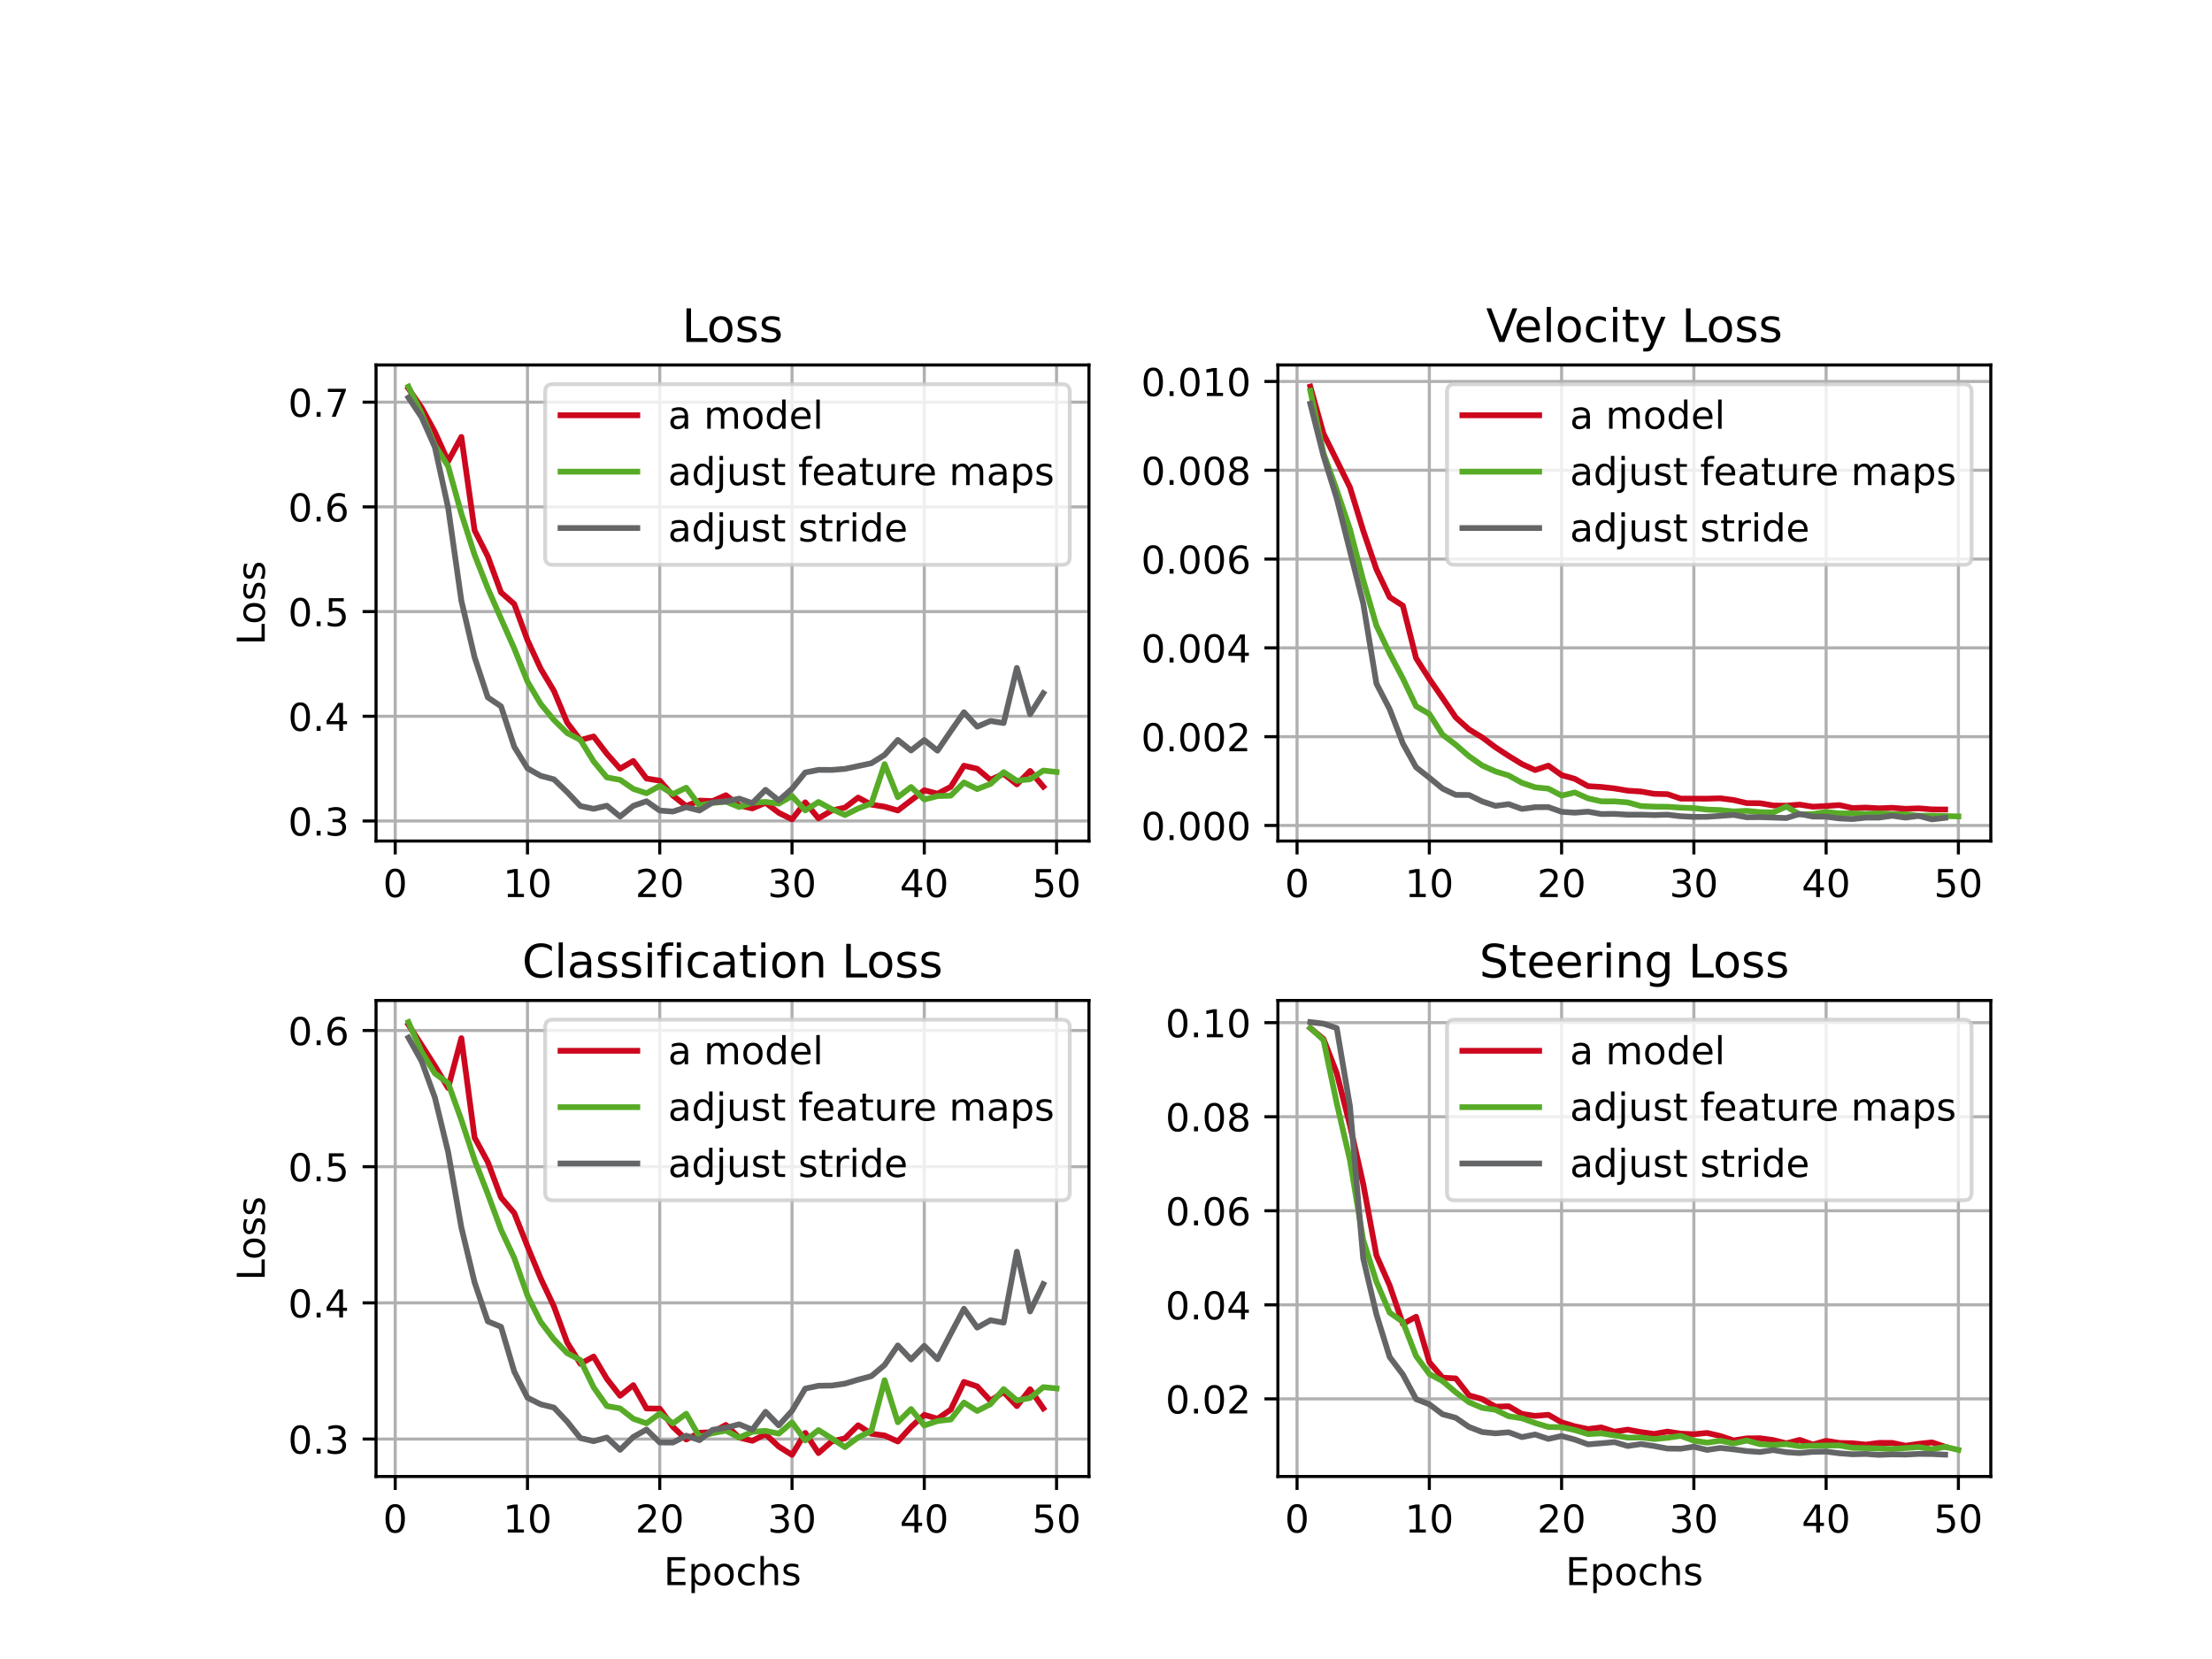<?xml version="1.0" encoding="utf-8" standalone="no"?>
<!DOCTYPE svg PUBLIC "-//W3C//DTD SVG 1.1//EN"
  "http://www.w3.org/Graphics/SVG/1.1/DTD/svg11.dtd">
<!-- Created with matplotlib (https://matplotlib.org/) -->
<svg height="432pt" version="1.1" viewBox="0 0 576 432" width="576pt" xmlns="http://www.w3.org/2000/svg" xmlns:xlink="http://www.w3.org/1999/xlink">
 <defs>
  <style type="text/css">
*{stroke-linecap:butt;stroke-linejoin:round;}
  </style>
 </defs>
 <g id="figure_1">
  <g id="patch_1">
   <path d="M 0 432 
L 576 432 
L 576 0 
L 0 0 
z
" style="fill:#ffffff;"/>
  </g>
  <g id="axes_1">
   <g id="patch_2">
    <path d="M 97.92 218.997 
L 283.562 218.997 
L 283.562 95.04 
L 97.92 95.04 
z
" style="fill:#ffffff;"/>
   </g>
   <g id="matplotlib.axis_1">
    <g id="xtick_1">
     <g id="line2d_1">
      <path clip-path="url(#p85b0be9906)" d="M 102.914 218.997 
L 102.914 95.04 
" style="fill:none;stroke:#b0b0b0;stroke-linecap:square;stroke-width:0.8;"/>
     </g>
     <g id="line2d_2">
      <defs>
       <path d="M 0 0 
L 0 3.5 
" id="m5865a56a90" style="stroke:#000000;stroke-width:0.8;"/>
      </defs>
      <g>
       <use style="stroke:#000000;stroke-width:0.8;" x="102.914" xlink:href="#m5865a56a90" y="218.997"/>
      </g>
     </g>
     <g id="text_1">
      <!-- 0 -->
      <defs>
       <path d="M 31.781 66.406 
Q 24.172 66.406 20.328 58.906 
Q 16.5 51.422 16.5 36.375 
Q 16.5 21.391 20.328 13.891 
Q 24.172 6.391 31.781 6.391 
Q 39.453 6.391 43.281 13.891 
Q 47.125 21.391 47.125 36.375 
Q 47.125 51.422 43.281 58.906 
Q 39.453 66.406 31.781 66.406 
z
M 31.781 74.219 
Q 44.047 74.219 50.516 64.516 
Q 56.984 54.828 56.984 36.375 
Q 56.984 17.969 50.516 8.266 
Q 44.047 -1.422 31.781 -1.422 
Q 19.531 -1.422 13.062 8.266 
Q 6.594 17.969 6.594 36.375 
Q 6.594 54.828 13.062 64.516 
Q 19.531 74.219 31.781 74.219 
z
" id="DejaVuSans-48"/>
      </defs>
      <g transform="translate(99.733 233.596)scale(0.1 -0.1)">
       <use xlink:href="#DejaVuSans-48"/>
      </g>
     </g>
    </g>
    <g id="xtick_2">
     <g id="line2d_3">
      <path clip-path="url(#p85b0be9906)" d="M 137.356 218.997 
L 137.356 95.04 
" style="fill:none;stroke:#b0b0b0;stroke-linecap:square;stroke-width:0.8;"/>
     </g>
     <g id="line2d_4">
      <g>
       <use style="stroke:#000000;stroke-width:0.8;" x="137.356" xlink:href="#m5865a56a90" y="218.997"/>
      </g>
     </g>
     <g id="text_2">
      <!-- 10 -->
      <defs>
       <path d="M 12.406 8.297 
L 28.516 8.297 
L 28.516 63.922 
L 10.984 60.406 
L 10.984 69.391 
L 28.422 72.906 
L 38.281 72.906 
L 38.281 8.297 
L 54.391 8.297 
L 54.391 0 
L 12.406 0 
z
" id="DejaVuSans-49"/>
      </defs>
      <g transform="translate(130.994 233.596)scale(0.1 -0.1)">
       <use xlink:href="#DejaVuSans-49"/>
       <use x="63.623" xlink:href="#DejaVuSans-48"/>
      </g>
     </g>
    </g>
    <g id="xtick_3">
     <g id="line2d_5">
      <path clip-path="url(#p85b0be9906)" d="M 171.798 218.997 
L 171.798 95.04 
" style="fill:none;stroke:#b0b0b0;stroke-linecap:square;stroke-width:0.8;"/>
     </g>
     <g id="line2d_6">
      <g>
       <use style="stroke:#000000;stroke-width:0.8;" x="171.798" xlink:href="#m5865a56a90" y="218.997"/>
      </g>
     </g>
     <g id="text_3">
      <!-- 20 -->
      <defs>
       <path d="M 19.188 8.297 
L 53.609 8.297 
L 53.609 0 
L 7.328 0 
L 7.328 8.297 
Q 12.938 14.109 22.625 23.891 
Q 32.328 33.688 34.812 36.531 
Q 39.547 41.844 41.422 45.531 
Q 43.312 49.219 43.312 52.781 
Q 43.312 58.594 39.234 62.25 
Q 35.156 65.922 28.609 65.922 
Q 23.969 65.922 18.812 64.312 
Q 13.672 62.703 7.812 59.422 
L 7.812 69.391 
Q 13.766 71.781 18.938 73 
Q 24.125 74.219 28.422 74.219 
Q 39.75 74.219 46.484 68.547 
Q 53.219 62.891 53.219 53.422 
Q 53.219 48.922 51.531 44.891 
Q 49.859 40.875 45.406 35.406 
Q 44.188 33.984 37.641 27.219 
Q 31.109 20.453 19.188 8.297 
z
" id="DejaVuSans-50"/>
      </defs>
      <g transform="translate(165.436 233.596)scale(0.1 -0.1)">
       <use xlink:href="#DejaVuSans-50"/>
       <use x="63.623" xlink:href="#DejaVuSans-48"/>
      </g>
     </g>
    </g>
    <g id="xtick_4">
     <g id="line2d_7">
      <path clip-path="url(#p85b0be9906)" d="M 206.24 218.997 
L 206.24 95.04 
" style="fill:none;stroke:#b0b0b0;stroke-linecap:square;stroke-width:0.8;"/>
     </g>
     <g id="line2d_8">
      <g>
       <use style="stroke:#000000;stroke-width:0.8;" x="206.24" xlink:href="#m5865a56a90" y="218.997"/>
      </g>
     </g>
     <g id="text_4">
      <!-- 30 -->
      <defs>
       <path d="M 40.578 39.312 
Q 47.656 37.797 51.625 33 
Q 55.609 28.219 55.609 21.188 
Q 55.609 10.406 48.188 4.484 
Q 40.766 -1.422 27.094 -1.422 
Q 22.516 -1.422 17.656 -0.516 
Q 12.797 0.391 7.625 2.203 
L 7.625 11.719 
Q 11.719 9.328 16.594 8.109 
Q 21.484 6.891 26.812 6.891 
Q 36.078 6.891 40.938 10.547 
Q 45.797 14.203 45.797 21.188 
Q 45.797 27.641 41.281 31.266 
Q 36.766 34.906 28.719 34.906 
L 20.219 34.906 
L 20.219 43.016 
L 29.109 43.016 
Q 36.375 43.016 40.234 45.922 
Q 44.094 48.828 44.094 54.297 
Q 44.094 59.906 40.109 62.906 
Q 36.141 65.922 28.719 65.922 
Q 24.656 65.922 20.016 65.031 
Q 15.375 64.156 9.812 62.312 
L 9.812 71.094 
Q 15.438 72.656 20.344 73.438 
Q 25.25 74.219 29.594 74.219 
Q 40.828 74.219 47.359 69.109 
Q 53.906 64.016 53.906 55.328 
Q 53.906 49.266 50.438 45.094 
Q 46.969 40.922 40.578 39.312 
z
" id="DejaVuSans-51"/>
      </defs>
      <g transform="translate(199.878 233.596)scale(0.1 -0.1)">
       <use xlink:href="#DejaVuSans-51"/>
       <use x="63.623" xlink:href="#DejaVuSans-48"/>
      </g>
     </g>
    </g>
    <g id="xtick_5">
     <g id="line2d_9">
      <path clip-path="url(#p85b0be9906)" d="M 240.682 218.997 
L 240.682 95.04 
" style="fill:none;stroke:#b0b0b0;stroke-linecap:square;stroke-width:0.8;"/>
     </g>
     <g id="line2d_10">
      <g>
       <use style="stroke:#000000;stroke-width:0.8;" x="240.682" xlink:href="#m5865a56a90" y="218.997"/>
      </g>
     </g>
     <g id="text_5">
      <!-- 40 -->
      <defs>
       <path d="M 37.797 64.312 
L 12.891 25.391 
L 37.797 25.391 
z
M 35.203 72.906 
L 47.609 72.906 
L 47.609 25.391 
L 58.016 25.391 
L 58.016 17.188 
L 47.609 17.188 
L 47.609 0 
L 37.797 0 
L 37.797 17.188 
L 4.891 17.188 
L 4.891 26.703 
z
" id="DejaVuSans-52"/>
      </defs>
      <g transform="translate(234.32 233.596)scale(0.1 -0.1)">
       <use xlink:href="#DejaVuSans-52"/>
       <use x="63.623" xlink:href="#DejaVuSans-48"/>
      </g>
     </g>
    </g>
    <g id="xtick_6">
     <g id="line2d_11">
      <path clip-path="url(#p85b0be9906)" d="M 275.124 218.997 
L 275.124 95.04 
" style="fill:none;stroke:#b0b0b0;stroke-linecap:square;stroke-width:0.8;"/>
     </g>
     <g id="line2d_12">
      <g>
       <use style="stroke:#000000;stroke-width:0.8;" x="275.124" xlink:href="#m5865a56a90" y="218.997"/>
      </g>
     </g>
     <g id="text_6">
      <!-- 50 -->
      <defs>
       <path d="M 10.797 72.906 
L 49.516 72.906 
L 49.516 64.594 
L 19.828 64.594 
L 19.828 46.734 
Q 21.969 47.469 24.109 47.828 
Q 26.266 48.188 28.422 48.188 
Q 40.625 48.188 47.75 41.5 
Q 54.891 34.812 54.891 23.391 
Q 54.891 11.625 47.562 5.094 
Q 40.234 -1.422 26.906 -1.422 
Q 22.312 -1.422 17.547 -0.641 
Q 12.797 0.141 7.719 1.703 
L 7.719 11.625 
Q 12.109 9.234 16.797 8.062 
Q 21.484 6.891 26.703 6.891 
Q 35.156 6.891 40.078 11.328 
Q 45.016 15.766 45.016 23.391 
Q 45.016 31 40.078 35.438 
Q 35.156 39.891 26.703 39.891 
Q 22.75 39.891 18.812 39.016 
Q 14.891 38.141 10.797 36.281 
z
" id="DejaVuSans-53"/>
      </defs>
      <g transform="translate(268.762 233.596)scale(0.1 -0.1)">
       <use xlink:href="#DejaVuSans-53"/>
       <use x="63.623" xlink:href="#DejaVuSans-48"/>
      </g>
     </g>
    </g>
   </g>
   <g id="matplotlib.axis_2">
    <g id="ytick_1">
     <g id="line2d_13">
      <path clip-path="url(#p85b0be9906)" d="M 97.92 213.776 
L 283.562 213.776 
" style="fill:none;stroke:#b0b0b0;stroke-linecap:square;stroke-width:0.8;"/>
     </g>
     <g id="line2d_14">
      <defs>
       <path d="M 0 0 
L -3.5 0 
" id="m751d16565e" style="stroke:#000000;stroke-width:0.8;"/>
      </defs>
      <g>
       <use style="stroke:#000000;stroke-width:0.8;" x="97.92" xlink:href="#m751d16565e" y="213.776"/>
      </g>
     </g>
     <g id="text_7">
      <!-- 0.3 -->
      <defs>
       <path d="M 10.688 12.406 
L 21 12.406 
L 21 0 
L 10.688 0 
z
" id="DejaVuSans-46"/>
      </defs>
      <g transform="translate(75.017 217.575)scale(0.1 -0.1)">
       <use xlink:href="#DejaVuSans-48"/>
       <use x="63.623" xlink:href="#DejaVuSans-46"/>
       <use x="95.41" xlink:href="#DejaVuSans-51"/>
      </g>
     </g>
    </g>
    <g id="ytick_2">
     <g id="line2d_15">
      <path clip-path="url(#p85b0be9906)" d="M 97.92 186.514 
L 283.562 186.514 
" style="fill:none;stroke:#b0b0b0;stroke-linecap:square;stroke-width:0.8;"/>
     </g>
     <g id="line2d_16">
      <g>
       <use style="stroke:#000000;stroke-width:0.8;" x="97.92" xlink:href="#m751d16565e" y="186.514"/>
      </g>
     </g>
     <g id="text_8">
      <!-- 0.4 -->
      <g transform="translate(75.017 190.313)scale(0.1 -0.1)">
       <use xlink:href="#DejaVuSans-48"/>
       <use x="63.623" xlink:href="#DejaVuSans-46"/>
       <use x="95.41" xlink:href="#DejaVuSans-52"/>
      </g>
     </g>
    </g>
    <g id="ytick_3">
     <g id="line2d_17">
      <path clip-path="url(#p85b0be9906)" d="M 97.92 159.251 
L 283.562 159.251 
" style="fill:none;stroke:#b0b0b0;stroke-linecap:square;stroke-width:0.8;"/>
     </g>
     <g id="line2d_18">
      <g>
       <use style="stroke:#000000;stroke-width:0.8;" x="97.92" xlink:href="#m751d16565e" y="159.251"/>
      </g>
     </g>
     <g id="text_9">
      <!-- 0.5 -->
      <g transform="translate(75.017 163.051)scale(0.1 -0.1)">
       <use xlink:href="#DejaVuSans-48"/>
       <use x="63.623" xlink:href="#DejaVuSans-46"/>
       <use x="95.41" xlink:href="#DejaVuSans-53"/>
      </g>
     </g>
    </g>
    <g id="ytick_4">
     <g id="line2d_19">
      <path clip-path="url(#p85b0be9906)" d="M 97.92 131.989 
L 283.562 131.989 
" style="fill:none;stroke:#b0b0b0;stroke-linecap:square;stroke-width:0.8;"/>
     </g>
     <g id="line2d_20">
      <g>
       <use style="stroke:#000000;stroke-width:0.8;" x="97.92" xlink:href="#m751d16565e" y="131.989"/>
      </g>
     </g>
     <g id="text_10">
      <!-- 0.6 -->
      <defs>
       <path d="M 33.016 40.375 
Q 26.375 40.375 22.484 35.828 
Q 18.609 31.297 18.609 23.391 
Q 18.609 15.531 22.484 10.953 
Q 26.375 6.391 33.016 6.391 
Q 39.656 6.391 43.531 10.953 
Q 47.406 15.531 47.406 23.391 
Q 47.406 31.297 43.531 35.828 
Q 39.656 40.375 33.016 40.375 
z
M 52.594 71.297 
L 52.594 62.312 
Q 48.875 64.062 45.094 64.984 
Q 41.312 65.922 37.594 65.922 
Q 27.828 65.922 22.672 59.328 
Q 17.531 52.734 16.797 39.406 
Q 19.672 43.656 24.016 45.922 
Q 28.375 48.188 33.594 48.188 
Q 44.578 48.188 50.953 41.516 
Q 57.328 34.859 57.328 23.391 
Q 57.328 12.156 50.688 5.359 
Q 44.047 -1.422 33.016 -1.422 
Q 20.359 -1.422 13.672 8.266 
Q 6.984 17.969 6.984 36.375 
Q 6.984 53.656 15.188 63.938 
Q 23.391 74.219 37.203 74.219 
Q 40.922 74.219 44.703 73.484 
Q 48.484 72.75 52.594 71.297 
z
" id="DejaVuSans-54"/>
      </defs>
      <g transform="translate(75.017 135.788)scale(0.1 -0.1)">
       <use xlink:href="#DejaVuSans-48"/>
       <use x="63.623" xlink:href="#DejaVuSans-46"/>
       <use x="95.41" xlink:href="#DejaVuSans-54"/>
      </g>
     </g>
    </g>
    <g id="ytick_5">
     <g id="line2d_21">
      <path clip-path="url(#p85b0be9906)" d="M 97.92 104.727 
L 283.562 104.727 
" style="fill:none;stroke:#b0b0b0;stroke-linecap:square;stroke-width:0.8;"/>
     </g>
     <g id="line2d_22">
      <g>
       <use style="stroke:#000000;stroke-width:0.8;" x="97.92" xlink:href="#m751d16565e" y="104.727"/>
      </g>
     </g>
     <g id="text_11">
      <!-- 0.7 -->
      <defs>
       <path d="M 8.203 72.906 
L 55.078 72.906 
L 55.078 68.703 
L 28.609 0 
L 18.312 0 
L 43.219 64.594 
L 8.203 64.594 
z
" id="DejaVuSans-55"/>
      </defs>
      <g transform="translate(75.017 108.526)scale(0.1 -0.1)">
       <use xlink:href="#DejaVuSans-48"/>
       <use x="63.623" xlink:href="#DejaVuSans-46"/>
       <use x="95.41" xlink:href="#DejaVuSans-55"/>
      </g>
     </g>
    </g>
    <g id="text_12">
     <!-- Loss -->
     <defs>
      <path d="M 9.812 72.906 
L 19.672 72.906 
L 19.672 8.297 
L 55.172 8.297 
L 55.172 0 
L 9.812 0 
z
" id="DejaVuSans-76"/>
      <path d="M 30.609 48.391 
Q 23.391 48.391 19.188 42.75 
Q 14.984 37.109 14.984 27.297 
Q 14.984 17.484 19.156 11.844 
Q 23.344 6.203 30.609 6.203 
Q 37.797 6.203 41.984 11.859 
Q 46.188 17.531 46.188 27.297 
Q 46.188 37.016 41.984 42.703 
Q 37.797 48.391 30.609 48.391 
z
M 30.609 56 
Q 42.328 56 49.016 48.375 
Q 55.719 40.766 55.719 27.297 
Q 55.719 13.875 49.016 6.219 
Q 42.328 -1.422 30.609 -1.422 
Q 18.844 -1.422 12.172 6.219 
Q 5.516 13.875 5.516 27.297 
Q 5.516 40.766 12.172 48.375 
Q 18.844 56 30.609 56 
z
" id="DejaVuSans-111"/>
      <path d="M 44.281 53.078 
L 44.281 44.578 
Q 40.484 46.531 36.375 47.5 
Q 32.281 48.484 27.875 48.484 
Q 21.188 48.484 17.844 46.438 
Q 14.5 44.391 14.5 40.281 
Q 14.5 37.156 16.891 35.375 
Q 19.281 33.594 26.516 31.984 
L 29.594 31.297 
Q 39.156 29.25 43.188 25.516 
Q 47.219 21.781 47.219 15.094 
Q 47.219 7.469 41.188 3.016 
Q 35.156 -1.422 24.609 -1.422 
Q 20.219 -1.422 15.453 -0.562 
Q 10.688 0.297 5.422 2 
L 5.422 11.281 
Q 10.406 8.688 15.234 7.391 
Q 20.062 6.109 24.812 6.109 
Q 31.156 6.109 34.562 8.281 
Q 37.984 10.453 37.984 14.406 
Q 37.984 18.062 35.516 20.016 
Q 33.062 21.969 24.703 23.781 
L 21.578 24.516 
Q 13.234 26.266 9.516 29.906 
Q 5.812 33.547 5.812 39.891 
Q 5.812 47.609 11.281 51.797 
Q 16.75 56 26.812 56 
Q 31.781 56 36.172 55.266 
Q 40.578 54.547 44.281 53.078 
z
" id="DejaVuSans-115"/>
     </defs>
     <g transform="translate(68.937 167.986)rotate(-90)scale(0.1 -0.1)">
      <use xlink:href="#DejaVuSans-76"/>
      <use x="53.963" xlink:href="#DejaVuSans-111"/>
      <use x="115.145" xlink:href="#DejaVuSans-115"/>
      <use x="167.244" xlink:href="#DejaVuSans-115"/>
     </g>
    </g>
   </g>
   <g id="line2d_23">
    <path clip-path="url(#p85b0be9906)" d="M 106.358 101.166 
L 109.802 106.201 
L 113.247 112.516 
L 116.691 120.124 
L 120.135 113.784 
L 123.579 138.09 
L 127.023 144.894 
L 130.468 154.264 
L 133.912 157.287 
L 137.356 166.711 
L 140.8 174.145 
L 144.244 179.905 
L 147.689 188.171 
L 151.133 192.708 
L 154.577 191.776 
L 158.021 196.273 
L 161.465 200.162 
L 164.91 198.147 
L 168.354 202.73 
L 171.798 203.28 
L 175.242 207.18 
L 178.686 209.898 
L 182.131 208.476 
L 185.575 208.596 
L 189.019 207.072 
L 192.463 209.724 
L 195.907 210.51 
L 199.352 209.035 
L 202.796 211.65 
L 206.24 213.363 
L 209.684 208.921 
L 213.128 213.095 
L 216.573 211.063 
L 220.017 210.302 
L 223.461 207.685 
L 226.905 209.52 
L 230.349 210.058 
L 233.794 211.05 
L 237.238 208.425 
L 240.682 205.779 
L 244.126 206.68 
L 247.57 204.898 
L 251.015 199.39 
L 254.459 200.185 
L 257.903 203.067 
L 261.347 201.5 
L 264.791 204.254 
L 268.236 200.758 
L 271.68 204.837 
" style="fill:none;stroke:#cc071e;stroke-linecap:square;stroke-width:1.5;"/>
   </g>
   <g id="line2d_24">
    <path clip-path="url(#p85b0be9906)" d="M 106.358 100.674 
L 109.802 107.728 
L 113.247 115.94 
L 116.691 121.422 
L 120.135 133.737 
L 123.579 144.461 
L 127.023 153.223 
L 130.468 161.095 
L 133.912 168.868 
L 137.356 177.485 
L 140.8 183.307 
L 144.244 187.495 
L 147.689 190.884 
L 151.133 192.67 
L 154.577 198.266 
L 158.021 202.433 
L 161.465 203.066 
L 164.91 205.427 
L 168.354 206.558 
L 171.798 204.638 
L 175.242 206.773 
L 178.686 205.119 
L 182.131 209.728 
L 185.575 209.093 
L 189.019 208.735 
L 192.463 210.141 
L 195.907 209.028 
L 199.352 208.82 
L 202.796 209.254 
L 206.24 207.287 
L 209.684 211.021 
L 213.128 208.834 
L 216.573 210.684 
L 220.017 212.232 
L 223.461 210.53 
L 226.905 209.238 
L 230.349 198.975 
L 233.794 207.592 
L 237.238 204.942 
L 240.682 208.186 
L 244.126 207.306 
L 247.57 207.184 
L 251.015 203.755 
L 254.459 205.47 
L 257.903 204.151 
L 261.347 201.06 
L 264.791 203.314 
L 268.236 202.908 
L 271.68 200.65 
L 275.124 201.026 
" style="fill:none;stroke:#57ab27;stroke-linecap:square;stroke-width:1.5;"/>
   </g>
   <g id="line2d_25">
    <path clip-path="url(#p85b0be9906)" d="M 106.358 103.529 
L 109.802 108.674 
L 113.247 116.455 
L 116.691 132.19 
L 120.135 156.405 
L 123.579 171.156 
L 127.023 181.604 
L 130.468 183.929 
L 133.912 194.463 
L 137.356 200.07 
L 140.8 202.024 
L 144.244 202.935 
L 147.689 206.26 
L 151.133 209.886 
L 154.577 210.612 
L 158.021 209.804 
L 161.465 212.628 
L 164.91 209.839 
L 168.354 208.645 
L 171.798 211.066 
L 175.242 211.322 
L 178.686 210.193 
L 182.131 211.05 
L 185.575 208.934 
L 189.019 208.711 
L 192.463 207.953 
L 195.907 209.129 
L 199.352 205.672 
L 202.796 208.431 
L 206.24 205.394 
L 209.684 201.156 
L 213.128 200.469 
L 216.573 200.49 
L 220.017 200.214 
L 223.461 199.482 
L 226.905 198.743 
L 230.349 196.57 
L 233.794 192.675 
L 237.238 195.419 
L 240.682 192.704 
L 244.126 195.473 
L 247.57 190.419 
L 251.015 185.47 
L 254.459 189.226 
L 257.903 187.745 
L 261.347 188.277 
L 264.791 173.927 
L 268.236 185.966 
L 271.68 180.509 
" style="fill:none;stroke:#646567;stroke-linecap:square;stroke-width:1.5;"/>
   </g>
   <g id="patch_3">
    <path d="M 97.92 218.997 
L 97.92 95.04 
" style="fill:none;stroke:#000000;stroke-linecap:square;stroke-linejoin:miter;stroke-width:0.8;"/>
   </g>
   <g id="patch_4">
    <path d="M 283.562 218.997 
L 283.562 95.04 
" style="fill:none;stroke:#000000;stroke-linecap:square;stroke-linejoin:miter;stroke-width:0.8;"/>
   </g>
   <g id="patch_5">
    <path d="M 97.92 218.997 
L 283.562 218.997 
" style="fill:none;stroke:#000000;stroke-linecap:square;stroke-linejoin:miter;stroke-width:0.8;"/>
   </g>
   <g id="patch_6">
    <path d="M 97.92 95.04 
L 283.562 95.04 
" style="fill:none;stroke:#000000;stroke-linecap:square;stroke-linejoin:miter;stroke-width:0.8;"/>
   </g>
   <g id="text_13">
    <!-- Loss -->
    <g transform="translate(177.581 89.04)scale(0.12 -0.12)">
     <use xlink:href="#DejaVuSans-76"/>
     <use x="53.963" xlink:href="#DejaVuSans-111"/>
     <use x="115.145" xlink:href="#DejaVuSans-115"/>
     <use x="167.244" xlink:href="#DejaVuSans-115"/>
    </g>
   </g>
   <g id="legend_1">
    <g id="patch_7">
     <path d="M 143.959 147.074 
L 276.562 147.074 
Q 278.562 147.074 278.562 145.074 
L 278.562 102.04 
Q 278.562 100.04 276.562 100.04 
L 143.959 100.04 
Q 141.959 100.04 141.959 102.04 
L 141.959 145.074 
Q 141.959 147.074 143.959 147.074 
z
" style="fill:#ffffff;opacity:0.8;stroke:#cccccc;stroke-linejoin:miter;"/>
    </g>
    <g id="line2d_26">
     <path d="M 145.959 108.138 
L 165.959 108.138 
" style="fill:none;stroke:#cc071e;stroke-linecap:square;stroke-width:1.5;"/>
    </g>
    <g id="line2d_27"/>
    <g id="text_14">
     <!-- a model -->
     <defs>
      <path d="M 34.281 27.484 
Q 23.391 27.484 19.188 25 
Q 14.984 22.516 14.984 16.5 
Q 14.984 11.719 18.141 8.906 
Q 21.297 6.109 26.703 6.109 
Q 34.188 6.109 38.703 11.406 
Q 43.219 16.703 43.219 25.484 
L 43.219 27.484 
z
M 52.203 31.203 
L 52.203 0 
L 43.219 0 
L 43.219 8.297 
Q 40.141 3.328 35.547 0.953 
Q 30.953 -1.422 24.312 -1.422 
Q 15.922 -1.422 10.953 3.297 
Q 6 8.016 6 15.922 
Q 6 25.141 12.172 29.828 
Q 18.359 34.516 30.609 34.516 
L 43.219 34.516 
L 43.219 35.406 
Q 43.219 41.609 39.141 45 
Q 35.062 48.391 27.688 48.391 
Q 23 48.391 18.547 47.266 
Q 14.109 46.141 10.016 43.891 
L 10.016 52.203 
Q 14.938 54.109 19.578 55.047 
Q 24.219 56 28.609 56 
Q 40.484 56 46.344 49.844 
Q 52.203 43.703 52.203 31.203 
z
" id="DejaVuSans-97"/>
      <path id="DejaVuSans-32"/>
      <path d="M 52 44.188 
Q 55.375 50.25 60.062 53.125 
Q 64.75 56 71.094 56 
Q 79.641 56 84.281 50.016 
Q 88.922 44.047 88.922 33.016 
L 88.922 0 
L 79.891 0 
L 79.891 32.719 
Q 79.891 40.578 77.094 44.375 
Q 74.312 48.188 68.609 48.188 
Q 61.625 48.188 57.562 43.547 
Q 53.516 38.922 53.516 30.906 
L 53.516 0 
L 44.484 0 
L 44.484 32.719 
Q 44.484 40.625 41.703 44.406 
Q 38.922 48.188 33.109 48.188 
Q 26.219 48.188 22.156 43.531 
Q 18.109 38.875 18.109 30.906 
L 18.109 0 
L 9.078 0 
L 9.078 54.688 
L 18.109 54.688 
L 18.109 46.188 
Q 21.188 51.219 25.484 53.609 
Q 29.781 56 35.688 56 
Q 41.656 56 45.828 52.969 
Q 50 49.953 52 44.188 
z
" id="DejaVuSans-109"/>
      <path d="M 45.406 46.391 
L 45.406 75.984 
L 54.391 75.984 
L 54.391 0 
L 45.406 0 
L 45.406 8.203 
Q 42.578 3.328 38.25 0.953 
Q 33.938 -1.422 27.875 -1.422 
Q 17.969 -1.422 11.734 6.484 
Q 5.516 14.406 5.516 27.297 
Q 5.516 40.188 11.734 48.094 
Q 17.969 56 27.875 56 
Q 33.938 56 38.25 53.625 
Q 42.578 51.266 45.406 46.391 
z
M 14.797 27.297 
Q 14.797 17.391 18.875 11.75 
Q 22.953 6.109 30.078 6.109 
Q 37.203 6.109 41.297 11.75 
Q 45.406 17.391 45.406 27.297 
Q 45.406 37.203 41.297 42.844 
Q 37.203 48.484 30.078 48.484 
Q 22.953 48.484 18.875 42.844 
Q 14.797 37.203 14.797 27.297 
z
" id="DejaVuSans-100"/>
      <path d="M 56.203 29.594 
L 56.203 25.203 
L 14.891 25.203 
Q 15.484 15.922 20.484 11.062 
Q 25.484 6.203 34.422 6.203 
Q 39.594 6.203 44.453 7.469 
Q 49.312 8.734 54.109 11.281 
L 54.109 2.781 
Q 49.266 0.734 44.188 -0.344 
Q 39.109 -1.422 33.891 -1.422 
Q 20.797 -1.422 13.156 6.188 
Q 5.516 13.812 5.516 26.812 
Q 5.516 40.234 12.766 48.109 
Q 20.016 56 32.328 56 
Q 43.359 56 49.781 48.891 
Q 56.203 41.797 56.203 29.594 
z
M 47.219 32.234 
Q 47.125 39.594 43.094 43.984 
Q 39.062 48.391 32.422 48.391 
Q 24.906 48.391 20.391 44.141 
Q 15.875 39.891 15.188 32.172 
z
" id="DejaVuSans-101"/>
      <path d="M 9.422 75.984 
L 18.406 75.984 
L 18.406 0 
L 9.422 0 
z
" id="DejaVuSans-108"/>
     </defs>
     <g transform="translate(173.959 111.638)scale(0.1 -0.1)">
      <use xlink:href="#DejaVuSans-97"/>
      <use x="61.279" xlink:href="#DejaVuSans-32"/>
      <use x="93.066" xlink:href="#DejaVuSans-109"/>
      <use x="190.479" xlink:href="#DejaVuSans-111"/>
      <use x="251.66" xlink:href="#DejaVuSans-100"/>
      <use x="315.137" xlink:href="#DejaVuSans-101"/>
      <use x="376.66" xlink:href="#DejaVuSans-108"/>
     </g>
    </g>
    <g id="line2d_28">
     <path d="M 145.959 122.817 
L 165.959 122.817 
" style="fill:none;stroke:#57ab27;stroke-linecap:square;stroke-width:1.5;"/>
    </g>
    <g id="line2d_29"/>
    <g id="text_15">
     <!-- adjust feature maps -->
     <defs>
      <path d="M 9.422 54.688 
L 18.406 54.688 
L 18.406 -0.984 
Q 18.406 -11.422 14.422 -16.109 
Q 10.453 -20.797 1.609 -20.797 
L -1.812 -20.797 
L -1.812 -13.188 
L 0.594 -13.188 
Q 5.719 -13.188 7.562 -10.812 
Q 9.422 -8.453 9.422 -0.984 
z
M 9.422 75.984 
L 18.406 75.984 
L 18.406 64.594 
L 9.422 64.594 
z
" id="DejaVuSans-106"/>
      <path d="M 8.5 21.578 
L 8.5 54.688 
L 17.484 54.688 
L 17.484 21.922 
Q 17.484 14.156 20.5 10.266 
Q 23.531 6.391 29.594 6.391 
Q 36.859 6.391 41.078 11.031 
Q 45.312 15.672 45.312 23.688 
L 45.312 54.688 
L 54.297 54.688 
L 54.297 0 
L 45.312 0 
L 45.312 8.406 
Q 42.047 3.422 37.719 1 
Q 33.406 -1.422 27.688 -1.422 
Q 18.266 -1.422 13.375 4.438 
Q 8.5 10.297 8.5 21.578 
z
M 31.109 56 
z
" id="DejaVuSans-117"/>
      <path d="M 18.312 70.219 
L 18.312 54.688 
L 36.812 54.688 
L 36.812 47.703 
L 18.312 47.703 
L 18.312 18.016 
Q 18.312 11.328 20.141 9.422 
Q 21.969 7.516 27.594 7.516 
L 36.812 7.516 
L 36.812 0 
L 27.594 0 
Q 17.188 0 13.234 3.875 
Q 9.281 7.766 9.281 18.016 
L 9.281 47.703 
L 2.688 47.703 
L 2.688 54.688 
L 9.281 54.688 
L 9.281 70.219 
z
" id="DejaVuSans-116"/>
      <path d="M 37.109 75.984 
L 37.109 68.5 
L 28.516 68.5 
Q 23.688 68.5 21.797 66.547 
Q 19.922 64.594 19.922 59.516 
L 19.922 54.688 
L 34.719 54.688 
L 34.719 47.703 
L 19.922 47.703 
L 19.922 0 
L 10.891 0 
L 10.891 47.703 
L 2.297 47.703 
L 2.297 54.688 
L 10.891 54.688 
L 10.891 58.5 
Q 10.891 67.625 15.141 71.797 
Q 19.391 75.984 28.609 75.984 
z
" id="DejaVuSans-102"/>
      <path d="M 41.109 46.297 
Q 39.594 47.172 37.812 47.578 
Q 36.031 48 33.891 48 
Q 26.266 48 22.188 43.047 
Q 18.109 38.094 18.109 28.812 
L 18.109 0 
L 9.078 0 
L 9.078 54.688 
L 18.109 54.688 
L 18.109 46.188 
Q 20.953 51.172 25.484 53.578 
Q 30.031 56 36.531 56 
Q 37.453 56 38.578 55.875 
Q 39.703 55.766 41.062 55.516 
z
" id="DejaVuSans-114"/>
      <path d="M 18.109 8.203 
L 18.109 -20.797 
L 9.078 -20.797 
L 9.078 54.688 
L 18.109 54.688 
L 18.109 46.391 
Q 20.953 51.266 25.266 53.625 
Q 29.594 56 35.594 56 
Q 45.562 56 51.781 48.094 
Q 58.016 40.188 58.016 27.297 
Q 58.016 14.406 51.781 6.484 
Q 45.562 -1.422 35.594 -1.422 
Q 29.594 -1.422 25.266 0.953 
Q 20.953 3.328 18.109 8.203 
z
M 48.688 27.297 
Q 48.688 37.203 44.609 42.844 
Q 40.531 48.484 33.406 48.484 
Q 26.266 48.484 22.188 42.844 
Q 18.109 37.203 18.109 27.297 
Q 18.109 17.391 22.188 11.75 
Q 26.266 6.109 33.406 6.109 
Q 40.531 6.109 44.609 11.75 
Q 48.688 17.391 48.688 27.297 
z
" id="DejaVuSans-112"/>
     </defs>
     <g transform="translate(173.959 126.317)scale(0.1 -0.1)">
      <use xlink:href="#DejaVuSans-97"/>
      <use x="61.279" xlink:href="#DejaVuSans-100"/>
      <use x="124.756" xlink:href="#DejaVuSans-106"/>
      <use x="152.539" xlink:href="#DejaVuSans-117"/>
      <use x="215.918" xlink:href="#DejaVuSans-115"/>
      <use x="268.018" xlink:href="#DejaVuSans-116"/>
      <use x="307.227" xlink:href="#DejaVuSans-32"/>
      <use x="339.014" xlink:href="#DejaVuSans-102"/>
      <use x="374.219" xlink:href="#DejaVuSans-101"/>
      <use x="435.742" xlink:href="#DejaVuSans-97"/>
      <use x="497.021" xlink:href="#DejaVuSans-116"/>
      <use x="536.23" xlink:href="#DejaVuSans-117"/>
      <use x="599.609" xlink:href="#DejaVuSans-114"/>
      <use x="638.473" xlink:href="#DejaVuSans-101"/>
      <use x="699.996" xlink:href="#DejaVuSans-32"/>
      <use x="731.783" xlink:href="#DejaVuSans-109"/>
      <use x="829.195" xlink:href="#DejaVuSans-97"/>
      <use x="890.475" xlink:href="#DejaVuSans-112"/>
      <use x="953.951" xlink:href="#DejaVuSans-115"/>
     </g>
    </g>
    <g id="line2d_30">
     <path d="M 145.959 137.495 
L 165.959 137.495 
" style="fill:none;stroke:#646567;stroke-linecap:square;stroke-width:1.5;"/>
    </g>
    <g id="line2d_31"/>
    <g id="text_16">
     <!-- adjust stride -->
     <defs>
      <path d="M 9.422 54.688 
L 18.406 54.688 
L 18.406 0 
L 9.422 0 
z
M 9.422 75.984 
L 18.406 75.984 
L 18.406 64.594 
L 9.422 64.594 
z
" id="DejaVuSans-105"/>
     </defs>
     <g transform="translate(173.959 140.995)scale(0.1 -0.1)">
      <use xlink:href="#DejaVuSans-97"/>
      <use x="61.279" xlink:href="#DejaVuSans-100"/>
      <use x="124.756" xlink:href="#DejaVuSans-106"/>
      <use x="152.539" xlink:href="#DejaVuSans-117"/>
      <use x="215.918" xlink:href="#DejaVuSans-115"/>
      <use x="268.018" xlink:href="#DejaVuSans-116"/>
      <use x="307.227" xlink:href="#DejaVuSans-32"/>
      <use x="339.014" xlink:href="#DejaVuSans-115"/>
      <use x="391.113" xlink:href="#DejaVuSans-116"/>
      <use x="430.322" xlink:href="#DejaVuSans-114"/>
      <use x="471.436" xlink:href="#DejaVuSans-105"/>
      <use x="499.219" xlink:href="#DejaVuSans-100"/>
      <use x="562.695" xlink:href="#DejaVuSans-101"/>
     </g>
    </g>
   </g>
  </g>
  <g id="axes_2">
   <g id="patch_8">
    <path d="M 332.758 218.997 
L 518.4 218.997 
L 518.4 95.04 
L 332.758 95.04 
z
" style="fill:#ffffff;"/>
   </g>
   <g id="matplotlib.axis_3">
    <g id="xtick_7">
     <g id="line2d_32">
      <path clip-path="url(#p1f7379b135)" d="M 337.752 218.997 
L 337.752 95.04 
" style="fill:none;stroke:#b0b0b0;stroke-linecap:square;stroke-width:0.8;"/>
     </g>
     <g id="line2d_33">
      <g>
       <use style="stroke:#000000;stroke-width:0.8;" x="337.752" xlink:href="#m5865a56a90" y="218.997"/>
      </g>
     </g>
     <g id="text_17">
      <!-- 0 -->
      <g transform="translate(334.57 233.596)scale(0.1 -0.1)">
       <use xlink:href="#DejaVuSans-48"/>
      </g>
     </g>
    </g>
    <g id="xtick_8">
     <g id="line2d_34">
      <path clip-path="url(#p1f7379b135)" d="M 372.194 218.997 
L 372.194 95.04 
" style="fill:none;stroke:#b0b0b0;stroke-linecap:square;stroke-width:0.8;"/>
     </g>
     <g id="line2d_35">
      <g>
       <use style="stroke:#000000;stroke-width:0.8;" x="372.194" xlink:href="#m5865a56a90" y="218.997"/>
      </g>
     </g>
     <g id="text_18">
      <!-- 10 -->
      <g transform="translate(365.831 233.596)scale(0.1 -0.1)">
       <use xlink:href="#DejaVuSans-49"/>
       <use x="63.623" xlink:href="#DejaVuSans-48"/>
      </g>
     </g>
    </g>
    <g id="xtick_9">
     <g id="line2d_36">
      <path clip-path="url(#p1f7379b135)" d="M 406.636 218.997 
L 406.636 95.04 
" style="fill:none;stroke:#b0b0b0;stroke-linecap:square;stroke-width:0.8;"/>
     </g>
     <g id="line2d_37">
      <g>
       <use style="stroke:#000000;stroke-width:0.8;" x="406.636" xlink:href="#m5865a56a90" y="218.997"/>
      </g>
     </g>
     <g id="text_19">
      <!-- 20 -->
      <g transform="translate(400.273 233.596)scale(0.1 -0.1)">
       <use xlink:href="#DejaVuSans-50"/>
       <use x="63.623" xlink:href="#DejaVuSans-48"/>
      </g>
     </g>
    </g>
    <g id="xtick_10">
     <g id="line2d_38">
      <path clip-path="url(#p1f7379b135)" d="M 441.078 218.997 
L 441.078 95.04 
" style="fill:none;stroke:#b0b0b0;stroke-linecap:square;stroke-width:0.8;"/>
     </g>
     <g id="line2d_39">
      <g>
       <use style="stroke:#000000;stroke-width:0.8;" x="441.078" xlink:href="#m5865a56a90" y="218.997"/>
      </g>
     </g>
     <g id="text_20">
      <!-- 30 -->
      <g transform="translate(434.715 233.596)scale(0.1 -0.1)">
       <use xlink:href="#DejaVuSans-51"/>
       <use x="63.623" xlink:href="#DejaVuSans-48"/>
      </g>
     </g>
    </g>
    <g id="xtick_11">
     <g id="line2d_40">
      <path clip-path="url(#p1f7379b135)" d="M 475.52 218.997 
L 475.52 95.04 
" style="fill:none;stroke:#b0b0b0;stroke-linecap:square;stroke-width:0.8;"/>
     </g>
     <g id="line2d_41">
      <g>
       <use style="stroke:#000000;stroke-width:0.8;" x="475.52" xlink:href="#m5865a56a90" y="218.997"/>
      </g>
     </g>
     <g id="text_21">
      <!-- 40 -->
      <g transform="translate(469.157 233.596)scale(0.1 -0.1)">
       <use xlink:href="#DejaVuSans-52"/>
       <use x="63.623" xlink:href="#DejaVuSans-48"/>
      </g>
     </g>
    </g>
    <g id="xtick_12">
     <g id="line2d_42">
      <path clip-path="url(#p1f7379b135)" d="M 509.962 218.997 
L 509.962 95.04 
" style="fill:none;stroke:#b0b0b0;stroke-linecap:square;stroke-width:0.8;"/>
     </g>
     <g id="line2d_43">
      <g>
       <use style="stroke:#000000;stroke-width:0.8;" x="509.962" xlink:href="#m5865a56a90" y="218.997"/>
      </g>
     </g>
     <g id="text_22">
      <!-- 50 -->
      <g transform="translate(503.599 233.596)scale(0.1 -0.1)">
       <use xlink:href="#DejaVuSans-53"/>
       <use x="63.623" xlink:href="#DejaVuSans-48"/>
      </g>
     </g>
    </g>
   </g>
   <g id="matplotlib.axis_4">
    <g id="ytick_6">
     <g id="line2d_44">
      <path clip-path="url(#p1f7379b135)" d="M 332.758 214.949 
L 518.4 214.949 
" style="fill:none;stroke:#b0b0b0;stroke-linecap:square;stroke-width:0.8;"/>
     </g>
     <g id="line2d_45">
      <g>
       <use style="stroke:#000000;stroke-width:0.8;" x="332.758" xlink:href="#m751d16565e" y="214.949"/>
      </g>
     </g>
     <g id="text_23">
      <!-- 0.000 -->
      <g transform="translate(297.129 218.748)scale(0.1 -0.1)">
       <use xlink:href="#DejaVuSans-48"/>
       <use x="63.623" xlink:href="#DejaVuSans-46"/>
       <use x="95.41" xlink:href="#DejaVuSans-48"/>
       <use x="159.033" xlink:href="#DejaVuSans-48"/>
       <use x="222.656" xlink:href="#DejaVuSans-48"/>
      </g>
     </g>
    </g>
    <g id="ytick_7">
     <g id="line2d_46">
      <path clip-path="url(#p1f7379b135)" d="M 332.758 191.825 
L 518.4 191.825 
" style="fill:none;stroke:#b0b0b0;stroke-linecap:square;stroke-width:0.8;"/>
     </g>
     <g id="line2d_47">
      <g>
       <use style="stroke:#000000;stroke-width:0.8;" x="332.758" xlink:href="#m751d16565e" y="191.825"/>
      </g>
     </g>
     <g id="text_24">
      <!-- 0.002 -->
      <g transform="translate(297.129 195.624)scale(0.1 -0.1)">
       <use xlink:href="#DejaVuSans-48"/>
       <use x="63.623" xlink:href="#DejaVuSans-46"/>
       <use x="95.41" xlink:href="#DejaVuSans-48"/>
       <use x="159.033" xlink:href="#DejaVuSans-48"/>
       <use x="222.656" xlink:href="#DejaVuSans-50"/>
      </g>
     </g>
    </g>
    <g id="ytick_8">
     <g id="line2d_48">
      <path clip-path="url(#p1f7379b135)" d="M 332.758 168.701 
L 518.4 168.701 
" style="fill:none;stroke:#b0b0b0;stroke-linecap:square;stroke-width:0.8;"/>
     </g>
     <g id="line2d_49">
      <g>
       <use style="stroke:#000000;stroke-width:0.8;" x="332.758" xlink:href="#m751d16565e" y="168.701"/>
      </g>
     </g>
     <g id="text_25">
      <!-- 0.004 -->
      <g transform="translate(297.129 172.5)scale(0.1 -0.1)">
       <use xlink:href="#DejaVuSans-48"/>
       <use x="63.623" xlink:href="#DejaVuSans-46"/>
       <use x="95.41" xlink:href="#DejaVuSans-48"/>
       <use x="159.033" xlink:href="#DejaVuSans-48"/>
       <use x="222.656" xlink:href="#DejaVuSans-52"/>
      </g>
     </g>
    </g>
    <g id="ytick_9">
     <g id="line2d_50">
      <path clip-path="url(#p1f7379b135)" d="M 332.758 145.577 
L 518.4 145.577 
" style="fill:none;stroke:#b0b0b0;stroke-linecap:square;stroke-width:0.8;"/>
     </g>
     <g id="line2d_51">
      <g>
       <use style="stroke:#000000;stroke-width:0.8;" x="332.758" xlink:href="#m751d16565e" y="145.577"/>
      </g>
     </g>
     <g id="text_26">
      <!-- 0.006 -->
      <g transform="translate(297.129 149.376)scale(0.1 -0.1)">
       <use xlink:href="#DejaVuSans-48"/>
       <use x="63.623" xlink:href="#DejaVuSans-46"/>
       <use x="95.41" xlink:href="#DejaVuSans-48"/>
       <use x="159.033" xlink:href="#DejaVuSans-48"/>
       <use x="222.656" xlink:href="#DejaVuSans-54"/>
      </g>
     </g>
    </g>
    <g id="ytick_10">
     <g id="line2d_52">
      <path clip-path="url(#p1f7379b135)" d="M 332.758 122.452 
L 518.4 122.452 
" style="fill:none;stroke:#b0b0b0;stroke-linecap:square;stroke-width:0.8;"/>
     </g>
     <g id="line2d_53">
      <g>
       <use style="stroke:#000000;stroke-width:0.8;" x="332.758" xlink:href="#m751d16565e" y="122.452"/>
      </g>
     </g>
     <g id="text_27">
      <!-- 0.008 -->
      <defs>
       <path d="M 31.781 34.625 
Q 24.75 34.625 20.719 30.859 
Q 16.703 27.094 16.703 20.516 
Q 16.703 13.922 20.719 10.156 
Q 24.75 6.391 31.781 6.391 
Q 38.812 6.391 42.859 10.172 
Q 46.922 13.969 46.922 20.516 
Q 46.922 27.094 42.891 30.859 
Q 38.875 34.625 31.781 34.625 
z
M 21.922 38.812 
Q 15.578 40.375 12.031 44.719 
Q 8.5 49.078 8.5 55.328 
Q 8.5 64.062 14.719 69.141 
Q 20.953 74.219 31.781 74.219 
Q 42.672 74.219 48.875 69.141 
Q 55.078 64.062 55.078 55.328 
Q 55.078 49.078 51.531 44.719 
Q 48 40.375 41.703 38.812 
Q 48.828 37.156 52.797 32.312 
Q 56.781 27.484 56.781 20.516 
Q 56.781 9.906 50.312 4.234 
Q 43.844 -1.422 31.781 -1.422 
Q 19.734 -1.422 13.25 4.234 
Q 6.781 9.906 6.781 20.516 
Q 6.781 27.484 10.781 32.312 
Q 14.797 37.156 21.922 38.812 
z
M 18.312 54.391 
Q 18.312 48.734 21.844 45.562 
Q 25.391 42.391 31.781 42.391 
Q 38.141 42.391 41.719 45.562 
Q 45.312 48.734 45.312 54.391 
Q 45.312 60.062 41.719 63.234 
Q 38.141 66.406 31.781 66.406 
Q 25.391 66.406 21.844 63.234 
Q 18.312 60.062 18.312 54.391 
z
" id="DejaVuSans-56"/>
      </defs>
      <g transform="translate(297.129 126.252)scale(0.1 -0.1)">
       <use xlink:href="#DejaVuSans-48"/>
       <use x="63.623" xlink:href="#DejaVuSans-46"/>
       <use x="95.41" xlink:href="#DejaVuSans-48"/>
       <use x="159.033" xlink:href="#DejaVuSans-48"/>
       <use x="222.656" xlink:href="#DejaVuSans-56"/>
      </g>
     </g>
    </g>
    <g id="ytick_11">
     <g id="line2d_54">
      <path clip-path="url(#p1f7379b135)" d="M 332.758 99.328 
L 518.4 99.328 
" style="fill:none;stroke:#b0b0b0;stroke-linecap:square;stroke-width:0.8;"/>
     </g>
     <g id="line2d_55">
      <g>
       <use style="stroke:#000000;stroke-width:0.8;" x="332.758" xlink:href="#m751d16565e" y="99.328"/>
      </g>
     </g>
     <g id="text_28">
      <!-- 0.010 -->
      <g transform="translate(297.129 103.128)scale(0.1 -0.1)">
       <use xlink:href="#DejaVuSans-48"/>
       <use x="63.623" xlink:href="#DejaVuSans-46"/>
       <use x="95.41" xlink:href="#DejaVuSans-48"/>
       <use x="159.033" xlink:href="#DejaVuSans-49"/>
       <use x="222.656" xlink:href="#DejaVuSans-48"/>
      </g>
     </g>
    </g>
   </g>
   <g id="line2d_56">
    <path clip-path="url(#p1f7379b135)" d="M 341.196 100.674 
L 344.64 112.952 
L 348.084 119.903 
L 351.529 126.914 
L 354.973 138.163 
L 358.417 148.257 
L 361.861 155.503 
L 365.305 157.715 
L 368.75 171.393 
L 372.194 176.787 
L 375.638 181.767 
L 379.082 186.826 
L 382.526 189.942 
L 385.971 192.023 
L 389.415 194.592 
L 392.859 196.85 
L 396.303 198.954 
L 399.747 200.521 
L 403.192 199.375 
L 406.636 201.839 
L 410.08 202.813 
L 413.524 204.712 
L 416.968 204.92 
L 420.413 205.309 
L 423.857 205.886 
L 427.301 206.11 
L 430.745 206.711 
L 434.189 206.795 
L 437.634 207.954 
L 441.078 207.967 
L 444.522 207.972 
L 447.966 207.881 
L 451.41 208.326 
L 454.855 209.123 
L 458.299 209.157 
L 461.743 209.744 
L 465.187 209.795 
L 468.631 209.521 
L 472.076 210.063 
L 475.52 209.884 
L 478.964 209.647 
L 482.408 210.411 
L 485.852 210.292 
L 489.297 210.486 
L 492.741 210.346 
L 496.185 210.621 
L 499.629 210.489 
L 503.073 210.765 
L 506.518 210.799 
" style="fill:none;stroke:#cc071e;stroke-linecap:square;stroke-width:1.5;"/>
   </g>
   <g id="line2d_57">
    <path clip-path="url(#p1f7379b135)" d="M 341.196 101.758 
L 344.64 118.053 
L 348.084 127.622 
L 351.529 137.816 
L 354.973 151.047 
L 358.417 162.907 
L 361.861 170.164 
L 365.305 176.67 
L 368.75 183.911 
L 372.194 185.903 
L 375.638 191.318 
L 379.082 193.937 
L 382.526 196.924 
L 385.971 199.343 
L 389.415 200.881 
L 392.859 201.943 
L 396.303 203.845 
L 399.747 205.015 
L 403.192 205.363 
L 406.636 207.169 
L 410.08 206.358 
L 413.524 207.894 
L 416.968 208.674 
L 420.413 208.684 
L 423.857 208.943 
L 427.301 209.901 
L 430.745 210.049 
L 434.189 210.08 
L 437.634 210.307 
L 441.078 210.433 
L 444.522 210.817 
L 447.966 210.941 
L 451.41 211.305 
L 454.855 211.143 
L 458.299 211.482 
L 461.743 211.548 
L 465.187 210.029 
L 468.631 212.073 
L 472.076 211.979 
L 475.52 211.431 
L 478.964 211.819 
L 482.408 211.819 
L 485.852 211.94 
L 489.297 211.798 
L 492.741 212.018 
L 496.185 212.024 
L 499.629 212.427 
L 503.073 212.406 
L 506.518 212.502 
L 509.962 212.591 
" style="fill:none;stroke:#57ab27;stroke-linecap:square;stroke-width:1.5;"/>
   </g>
   <g id="line2d_58">
    <path clip-path="url(#p1f7379b135)" d="M 341.196 105.12 
L 344.64 118.727 
L 348.084 129.791 
L 351.529 143.482 
L 354.973 157.105 
L 358.417 178.011 
L 361.861 184.65 
L 365.305 193.606 
L 368.75 199.805 
L 372.194 202.518 
L 375.638 205.35 
L 379.082 206.985 
L 382.526 207.016 
L 385.971 208.691 
L 389.415 209.845 
L 392.859 209.401 
L 396.303 210.64 
L 399.747 210.196 
L 403.192 210.174 
L 406.636 211.393 
L 410.08 211.616 
L 413.524 211.356 
L 416.968 211.975 
L 420.413 211.935 
L 423.857 212.14 
L 427.301 212.131 
L 430.745 212.241 
L 434.189 212.137 
L 437.634 212.544 
L 441.078 212.716 
L 444.522 212.69 
L 447.966 212.455 
L 451.41 212.196 
L 454.855 212.813 
L 458.299 212.777 
L 461.743 212.894 
L 465.187 213.012 
L 468.631 211.933 
L 472.076 212.633 
L 475.52 212.665 
L 478.964 213.122 
L 482.408 213.28 
L 485.852 212.904 
L 489.297 212.907 
L 492.741 212.419 
L 496.185 212.911 
L 499.629 212.446 
L 503.073 213.363 
L 506.518 212.956 
" style="fill:none;stroke:#646567;stroke-linecap:square;stroke-width:1.5;"/>
   </g>
   <g id="patch_9">
    <path d="M 332.758 218.997 
L 332.758 95.04 
" style="fill:none;stroke:#000000;stroke-linecap:square;stroke-linejoin:miter;stroke-width:0.8;"/>
   </g>
   <g id="patch_10">
    <path d="M 518.4 218.997 
L 518.4 95.04 
" style="fill:none;stroke:#000000;stroke-linecap:square;stroke-linejoin:miter;stroke-width:0.8;"/>
   </g>
   <g id="patch_11">
    <path d="M 332.758 218.997 
L 518.4 218.997 
" style="fill:none;stroke:#000000;stroke-linecap:square;stroke-linejoin:miter;stroke-width:0.8;"/>
   </g>
   <g id="patch_12">
    <path d="M 332.758 95.04 
L 518.4 95.04 
" style="fill:none;stroke:#000000;stroke-linecap:square;stroke-linejoin:miter;stroke-width:0.8;"/>
   </g>
   <g id="text_29">
    <!-- Velocity Loss -->
    <defs>
     <path d="M 28.609 0 
L 0.781 72.906 
L 11.078 72.906 
L 34.188 11.531 
L 57.328 72.906 
L 67.578 72.906 
L 39.797 0 
z
" id="DejaVuSans-86"/>
     <path d="M 48.781 52.594 
L 48.781 44.188 
Q 44.969 46.297 41.141 47.344 
Q 37.312 48.391 33.406 48.391 
Q 24.656 48.391 19.812 42.844 
Q 14.984 37.312 14.984 27.297 
Q 14.984 17.281 19.812 11.734 
Q 24.656 6.203 33.406 6.203 
Q 37.312 6.203 41.141 7.25 
Q 44.969 8.297 48.781 10.406 
L 48.781 2.094 
Q 45.016 0.344 40.984 -0.531 
Q 36.969 -1.422 32.422 -1.422 
Q 20.062 -1.422 12.781 6.344 
Q 5.516 14.109 5.516 27.297 
Q 5.516 40.672 12.859 48.328 
Q 20.219 56 33.016 56 
Q 37.156 56 41.109 55.141 
Q 45.062 54.297 48.781 52.594 
z
" id="DejaVuSans-99"/>
     <path d="M 32.172 -5.078 
Q 28.375 -14.844 24.75 -17.812 
Q 21.141 -20.797 15.094 -20.797 
L 7.906 -20.797 
L 7.906 -13.281 
L 13.188 -13.281 
Q 16.891 -13.281 18.938 -11.516 
Q 21 -9.766 23.484 -3.219 
L 25.094 0.875 
L 2.984 54.688 
L 12.5 54.688 
L 29.594 11.922 
L 46.688 54.688 
L 56.203 54.688 
z
" id="DejaVuSans-121"/>
    </defs>
    <g transform="translate(386.973 89.04)scale(0.12 -0.12)">
     <use xlink:href="#DejaVuSans-86"/>
     <use x="60.658" xlink:href="#DejaVuSans-101"/>
     <use x="122.182" xlink:href="#DejaVuSans-108"/>
     <use x="149.965" xlink:href="#DejaVuSans-111"/>
     <use x="211.146" xlink:href="#DejaVuSans-99"/>
     <use x="266.127" xlink:href="#DejaVuSans-105"/>
     <use x="293.91" xlink:href="#DejaVuSans-116"/>
     <use x="333.119" xlink:href="#DejaVuSans-121"/>
     <use x="392.299" xlink:href="#DejaVuSans-32"/>
     <use x="424.086" xlink:href="#DejaVuSans-76"/>
     <use x="478.049" xlink:href="#DejaVuSans-111"/>
     <use x="539.23" xlink:href="#DejaVuSans-115"/>
     <use x="591.33" xlink:href="#DejaVuSans-115"/>
    </g>
   </g>
   <g id="legend_2">
    <g id="patch_13">
     <path d="M 378.797 147.074 
L 511.4 147.074 
Q 513.4 147.074 513.4 145.074 
L 513.4 102.04 
Q 513.4 100.04 511.4 100.04 
L 378.797 100.04 
Q 376.797 100.04 376.797 102.04 
L 376.797 145.074 
Q 376.797 147.074 378.797 147.074 
z
" style="fill:#ffffff;opacity:0.8;stroke:#cccccc;stroke-linejoin:miter;"/>
    </g>
    <g id="line2d_59">
     <path d="M 380.797 108.138 
L 400.797 108.138 
" style="fill:none;stroke:#cc071e;stroke-linecap:square;stroke-width:1.5;"/>
    </g>
    <g id="line2d_60"/>
    <g id="text_30">
     <!-- a model -->
     <g transform="translate(408.797 111.638)scale(0.1 -0.1)">
      <use xlink:href="#DejaVuSans-97"/>
      <use x="61.279" xlink:href="#DejaVuSans-32"/>
      <use x="93.066" xlink:href="#DejaVuSans-109"/>
      <use x="190.479" xlink:href="#DejaVuSans-111"/>
      <use x="251.66" xlink:href="#DejaVuSans-100"/>
      <use x="315.137" xlink:href="#DejaVuSans-101"/>
      <use x="376.66" xlink:href="#DejaVuSans-108"/>
     </g>
    </g>
    <g id="line2d_61">
     <path d="M 380.797 122.817 
L 400.797 122.817 
" style="fill:none;stroke:#57ab27;stroke-linecap:square;stroke-width:1.5;"/>
    </g>
    <g id="line2d_62"/>
    <g id="text_31">
     <!-- adjust feature maps -->
     <g transform="translate(408.797 126.317)scale(0.1 -0.1)">
      <use xlink:href="#DejaVuSans-97"/>
      <use x="61.279" xlink:href="#DejaVuSans-100"/>
      <use x="124.756" xlink:href="#DejaVuSans-106"/>
      <use x="152.539" xlink:href="#DejaVuSans-117"/>
      <use x="215.918" xlink:href="#DejaVuSans-115"/>
      <use x="268.018" xlink:href="#DejaVuSans-116"/>
      <use x="307.227" xlink:href="#DejaVuSans-32"/>
      <use x="339.014" xlink:href="#DejaVuSans-102"/>
      <use x="374.219" xlink:href="#DejaVuSans-101"/>
      <use x="435.742" xlink:href="#DejaVuSans-97"/>
      <use x="497.021" xlink:href="#DejaVuSans-116"/>
      <use x="536.23" xlink:href="#DejaVuSans-117"/>
      <use x="599.609" xlink:href="#DejaVuSans-114"/>
      <use x="638.473" xlink:href="#DejaVuSans-101"/>
      <use x="699.996" xlink:href="#DejaVuSans-32"/>
      <use x="731.783" xlink:href="#DejaVuSans-109"/>
      <use x="829.195" xlink:href="#DejaVuSans-97"/>
      <use x="890.475" xlink:href="#DejaVuSans-112"/>
      <use x="953.951" xlink:href="#DejaVuSans-115"/>
     </g>
    </g>
    <g id="line2d_63">
     <path d="M 380.797 137.495 
L 400.797 137.495 
" style="fill:none;stroke:#646567;stroke-linecap:square;stroke-width:1.5;"/>
    </g>
    <g id="line2d_64"/>
    <g id="text_32">
     <!-- adjust stride -->
     <g transform="translate(408.797 140.995)scale(0.1 -0.1)">
      <use xlink:href="#DejaVuSans-97"/>
      <use x="61.279" xlink:href="#DejaVuSans-100"/>
      <use x="124.756" xlink:href="#DejaVuSans-106"/>
      <use x="152.539" xlink:href="#DejaVuSans-117"/>
      <use x="215.918" xlink:href="#DejaVuSans-115"/>
      <use x="268.018" xlink:href="#DejaVuSans-116"/>
      <use x="307.227" xlink:href="#DejaVuSans-32"/>
      <use x="339.014" xlink:href="#DejaVuSans-115"/>
      <use x="391.113" xlink:href="#DejaVuSans-116"/>
      <use x="430.322" xlink:href="#DejaVuSans-114"/>
      <use x="471.436" xlink:href="#DejaVuSans-105"/>
      <use x="499.219" xlink:href="#DejaVuSans-100"/>
      <use x="562.695" xlink:href="#DejaVuSans-101"/>
     </g>
    </g>
   </g>
  </g>
  <g id="axes_3">
   <g id="patch_14">
    <path d="M 97.92 384.48 
L 283.562 384.48 
L 283.562 260.523 
L 97.92 260.523 
z
" style="fill:#ffffff;"/>
   </g>
   <g id="matplotlib.axis_5">
    <g id="xtick_13">
     <g id="line2d_65">
      <path clip-path="url(#pe52c4db288)" d="M 102.914 384.48 
L 102.914 260.523 
" style="fill:none;stroke:#b0b0b0;stroke-linecap:square;stroke-width:0.8;"/>
     </g>
     <g id="line2d_66">
      <g>
       <use style="stroke:#000000;stroke-width:0.8;" x="102.914" xlink:href="#m5865a56a90" y="384.48"/>
      </g>
     </g>
     <g id="text_33">
      <!-- 0 -->
      <g transform="translate(99.733 399.078)scale(0.1 -0.1)">
       <use xlink:href="#DejaVuSans-48"/>
      </g>
     </g>
    </g>
    <g id="xtick_14">
     <g id="line2d_67">
      <path clip-path="url(#pe52c4db288)" d="M 137.356 384.48 
L 137.356 260.523 
" style="fill:none;stroke:#b0b0b0;stroke-linecap:square;stroke-width:0.8;"/>
     </g>
     <g id="line2d_68">
      <g>
       <use style="stroke:#000000;stroke-width:0.8;" x="137.356" xlink:href="#m5865a56a90" y="384.48"/>
      </g>
     </g>
     <g id="text_34">
      <!-- 10 -->
      <g transform="translate(130.994 399.078)scale(0.1 -0.1)">
       <use xlink:href="#DejaVuSans-49"/>
       <use x="63.623" xlink:href="#DejaVuSans-48"/>
      </g>
     </g>
    </g>
    <g id="xtick_15">
     <g id="line2d_69">
      <path clip-path="url(#pe52c4db288)" d="M 171.798 384.48 
L 171.798 260.523 
" style="fill:none;stroke:#b0b0b0;stroke-linecap:square;stroke-width:0.8;"/>
     </g>
     <g id="line2d_70">
      <g>
       <use style="stroke:#000000;stroke-width:0.8;" x="171.798" xlink:href="#m5865a56a90" y="384.48"/>
      </g>
     </g>
     <g id="text_35">
      <!-- 20 -->
      <g transform="translate(165.436 399.078)scale(0.1 -0.1)">
       <use xlink:href="#DejaVuSans-50"/>
       <use x="63.623" xlink:href="#DejaVuSans-48"/>
      </g>
     </g>
    </g>
    <g id="xtick_16">
     <g id="line2d_71">
      <path clip-path="url(#pe52c4db288)" d="M 206.24 384.48 
L 206.24 260.523 
" style="fill:none;stroke:#b0b0b0;stroke-linecap:square;stroke-width:0.8;"/>
     </g>
     <g id="line2d_72">
      <g>
       <use style="stroke:#000000;stroke-width:0.8;" x="206.24" xlink:href="#m5865a56a90" y="384.48"/>
      </g>
     </g>
     <g id="text_36">
      <!-- 30 -->
      <g transform="translate(199.878 399.078)scale(0.1 -0.1)">
       <use xlink:href="#DejaVuSans-51"/>
       <use x="63.623" xlink:href="#DejaVuSans-48"/>
      </g>
     </g>
    </g>
    <g id="xtick_17">
     <g id="line2d_73">
      <path clip-path="url(#pe52c4db288)" d="M 240.682 384.48 
L 240.682 260.523 
" style="fill:none;stroke:#b0b0b0;stroke-linecap:square;stroke-width:0.8;"/>
     </g>
     <g id="line2d_74">
      <g>
       <use style="stroke:#000000;stroke-width:0.8;" x="240.682" xlink:href="#m5865a56a90" y="384.48"/>
      </g>
     </g>
     <g id="text_37">
      <!-- 40 -->
      <g transform="translate(234.32 399.078)scale(0.1 -0.1)">
       <use xlink:href="#DejaVuSans-52"/>
       <use x="63.623" xlink:href="#DejaVuSans-48"/>
      </g>
     </g>
    </g>
    <g id="xtick_18">
     <g id="line2d_75">
      <path clip-path="url(#pe52c4db288)" d="M 275.124 384.48 
L 275.124 260.523 
" style="fill:none;stroke:#b0b0b0;stroke-linecap:square;stroke-width:0.8;"/>
     </g>
     <g id="line2d_76">
      <g>
       <use style="stroke:#000000;stroke-width:0.8;" x="275.124" xlink:href="#m5865a56a90" y="384.48"/>
      </g>
     </g>
     <g id="text_38">
      <!-- 50 -->
      <g transform="translate(268.762 399.078)scale(0.1 -0.1)">
       <use xlink:href="#DejaVuSans-53"/>
       <use x="63.623" xlink:href="#DejaVuSans-48"/>
      </g>
     </g>
    </g>
    <g id="text_39">
     <!-- Epochs -->
     <defs>
      <path d="M 9.812 72.906 
L 55.906 72.906 
L 55.906 64.594 
L 19.672 64.594 
L 19.672 43.016 
L 54.391 43.016 
L 54.391 34.719 
L 19.672 34.719 
L 19.672 8.297 
L 56.781 8.297 
L 56.781 0 
L 9.812 0 
z
" id="DejaVuSans-69"/>
      <path d="M 54.891 33.016 
L 54.891 0 
L 45.906 0 
L 45.906 32.719 
Q 45.906 40.484 42.875 44.328 
Q 39.844 48.188 33.797 48.188 
Q 26.516 48.188 22.312 43.547 
Q 18.109 38.922 18.109 30.906 
L 18.109 0 
L 9.078 0 
L 9.078 75.984 
L 18.109 75.984 
L 18.109 46.188 
Q 21.344 51.125 25.703 53.562 
Q 30.078 56 35.797 56 
Q 45.219 56 50.047 50.172 
Q 54.891 44.344 54.891 33.016 
z
" id="DejaVuSans-104"/>
     </defs>
     <g transform="translate(172.826 412.757)scale(0.1 -0.1)">
      <use xlink:href="#DejaVuSans-69"/>
      <use x="63.184" xlink:href="#DejaVuSans-112"/>
      <use x="126.66" xlink:href="#DejaVuSans-111"/>
      <use x="187.842" xlink:href="#DejaVuSans-99"/>
      <use x="242.822" xlink:href="#DejaVuSans-104"/>
      <use x="306.201" xlink:href="#DejaVuSans-115"/>
     </g>
    </g>
   </g>
   <g id="matplotlib.axis_6">
    <g id="ytick_12">
     <g id="line2d_77">
      <path clip-path="url(#pe52c4db288)" d="M 97.92 374.724 
L 283.562 374.724 
" style="fill:none;stroke:#b0b0b0;stroke-linecap:square;stroke-width:0.8;"/>
     </g>
     <g id="line2d_78">
      <g>
       <use style="stroke:#000000;stroke-width:0.8;" x="97.92" xlink:href="#m751d16565e" y="374.724"/>
      </g>
     </g>
     <g id="text_40">
      <!-- 0.3 -->
      <g transform="translate(75.017 378.523)scale(0.1 -0.1)">
       <use xlink:href="#DejaVuSans-48"/>
       <use x="63.623" xlink:href="#DejaVuSans-46"/>
       <use x="95.41" xlink:href="#DejaVuSans-51"/>
      </g>
     </g>
    </g>
    <g id="ytick_13">
     <g id="line2d_79">
      <path clip-path="url(#pe52c4db288)" d="M 97.92 339.264 
L 283.562 339.264 
" style="fill:none;stroke:#b0b0b0;stroke-linecap:square;stroke-width:0.8;"/>
     </g>
     <g id="line2d_80">
      <g>
       <use style="stroke:#000000;stroke-width:0.8;" x="97.92" xlink:href="#m751d16565e" y="339.264"/>
      </g>
     </g>
     <g id="text_41">
      <!-- 0.4 -->
      <g transform="translate(75.017 343.063)scale(0.1 -0.1)">
       <use xlink:href="#DejaVuSans-48"/>
       <use x="63.623" xlink:href="#DejaVuSans-46"/>
       <use x="95.41" xlink:href="#DejaVuSans-52"/>
      </g>
     </g>
    </g>
    <g id="ytick_14">
     <g id="line2d_81">
      <path clip-path="url(#pe52c4db288)" d="M 97.92 303.804 
L 283.562 303.804 
" style="fill:none;stroke:#b0b0b0;stroke-linecap:square;stroke-width:0.8;"/>
     </g>
     <g id="line2d_82">
      <g>
       <use style="stroke:#000000;stroke-width:0.8;" x="97.92" xlink:href="#m751d16565e" y="303.804"/>
      </g>
     </g>
     <g id="text_42">
      <!-- 0.5 -->
      <g transform="translate(75.017 307.604)scale(0.1 -0.1)">
       <use xlink:href="#DejaVuSans-48"/>
       <use x="63.623" xlink:href="#DejaVuSans-46"/>
       <use x="95.41" xlink:href="#DejaVuSans-53"/>
      </g>
     </g>
    </g>
    <g id="ytick_15">
     <g id="line2d_83">
      <path clip-path="url(#pe52c4db288)" d="M 97.92 268.344 
L 283.562 268.344 
" style="fill:none;stroke:#b0b0b0;stroke-linecap:square;stroke-width:0.8;"/>
     </g>
     <g id="line2d_84">
      <g>
       <use style="stroke:#000000;stroke-width:0.8;" x="97.92" xlink:href="#m751d16565e" y="268.344"/>
      </g>
     </g>
     <g id="text_43">
      <!-- 0.6 -->
      <g transform="translate(75.017 272.144)scale(0.1 -0.1)">
       <use xlink:href="#DejaVuSans-48"/>
       <use x="63.623" xlink:href="#DejaVuSans-46"/>
       <use x="95.41" xlink:href="#DejaVuSans-54"/>
      </g>
     </g>
    </g>
    <g id="text_44">
     <!-- Loss -->
     <g transform="translate(68.937 333.469)rotate(-90)scale(0.1 -0.1)">
      <use xlink:href="#DejaVuSans-76"/>
      <use x="53.963" xlink:href="#DejaVuSans-111"/>
      <use x="115.145" xlink:href="#DejaVuSans-115"/>
      <use x="167.244" xlink:href="#DejaVuSans-115"/>
     </g>
    </g>
   </g>
   <g id="line2d_85">
    <path clip-path="url(#pe52c4db288)" d="M 106.358 266.828 
L 109.802 272.163 
L 113.247 277.577 
L 116.691 283.315 
L 120.135 270.339 
L 123.579 296.224 
L 127.023 302.586 
L 130.468 311.815 
L 133.912 315.87 
L 137.356 324.558 
L 140.8 332.893 
L 144.244 340.198 
L 147.689 349.574 
L 151.133 355.137 
L 154.577 353.239 
L 158.021 359.034 
L 161.465 363.457 
L 164.91 360.681 
L 168.354 366.768 
L 171.798 366.808 
L 175.242 371.559 
L 178.686 374.838 
L 182.131 373.093 
L 185.575 372.906 
L 189.019 371.053 
L 192.463 374.332 
L 195.907 375.181 
L 199.352 373.466 
L 202.796 376.692 
L 206.24 378.846 
L 209.684 373.129 
L 213.128 378.367 
L 216.573 375.359 
L 220.017 374.541 
L 223.461 371.13 
L 226.905 373.348 
L 230.349 373.793 
L 233.794 375.359 
L 237.238 371.584 
L 240.682 368.421 
L 244.126 369.438 
L 247.57 367.069 
L 251.015 359.85 
L 254.459 361.012 
L 257.903 364.737 
L 261.347 362.48 
L 264.791 366.148 
L 268.236 361.741 
L 271.68 366.735 
" style="fill:none;stroke:#cc071e;stroke-linecap:square;stroke-width:1.5;"/>
   </g>
   <g id="line2d_86">
    <path clip-path="url(#pe52c4db288)" d="M 106.358 266.157 
L 109.802 273.904 
L 113.247 279.517 
L 116.691 282.043 
L 120.135 291.611 
L 123.579 302.066 
L 127.023 310.901 
L 130.468 320.239 
L 133.912 327.581 
L 137.356 337.371 
L 140.8 344.227 
L 144.244 348.758 
L 147.689 352.352 
L 151.133 354.168 
L 154.577 361.258 
L 158.021 366.139 
L 161.465 366.751 
L 164.91 369.438 
L 168.354 370.627 
L 171.798 368.071 
L 175.242 370.66 
L 178.686 368.137 
L 182.131 374.147 
L 185.575 373.184 
L 189.019 372.534 
L 192.463 374.351 
L 195.907 372.835 
L 199.352 372.594 
L 202.796 373.317 
L 206.24 370.381 
L 209.684 375.078 
L 213.128 372.389 
L 216.573 374.549 
L 220.017 376.836 
L 223.461 374.31 
L 226.905 372.594 
L 230.349 359.394 
L 233.794 370.356 
L 237.238 366.911 
L 240.682 371.184 
L 244.126 370.027 
L 247.57 369.635 
L 251.015 365.223 
L 254.459 367.41 
L 257.903 365.654 
L 261.347 361.721 
L 264.791 364.671 
L 268.236 364.033 
L 271.68 361.21 
L 275.124 361.534 
" style="fill:none;stroke:#57ab27;stroke-linecap:square;stroke-width:1.5;"/>
   </g>
   <g id="line2d_87">
    <path clip-path="url(#pe52c4db288)" d="M 106.358 270.206 
L 109.802 276.36 
L 113.247 285.818 
L 116.691 299.978 
L 120.135 319.613 
L 123.579 333.926 
L 127.023 344.084 
L 130.468 345.497 
L 133.912 357.155 
L 137.356 363.96 
L 140.8 365.685 
L 144.244 366.532 
L 147.689 370.185 
L 151.133 374.474 
L 154.577 375.279 
L 158.021 374.33 
L 161.465 377.536 
L 164.91 374.172 
L 168.354 372.252 
L 171.798 375.615 
L 175.242 375.635 
L 178.686 373.841 
L 182.131 375.015 
L 185.575 372.318 
L 189.019 371.789 
L 192.463 370.886 
L 195.907 372.287 
L 199.352 367.624 
L 202.796 371.172 
L 206.24 367.373 
L 209.684 361.589 
L 213.128 360.851 
L 216.573 360.793 
L 220.017 360.292 
L 223.461 359.268 
L 226.905 358.34 
L 230.349 355.442 
L 233.794 350.353 
L 237.238 353.99 
L 240.682 350.448 
L 244.126 353.935 
L 247.57 347.307 
L 251.015 340.807 
L 254.459 345.705 
L 257.903 343.793 
L 261.347 344.415 
L 264.791 325.947 
L 268.236 341.502 
L 271.68 334.387 
" style="fill:none;stroke:#646567;stroke-linecap:square;stroke-width:1.5;"/>
   </g>
   <g id="patch_15">
    <path d="M 97.92 384.48 
L 97.92 260.523 
" style="fill:none;stroke:#000000;stroke-linecap:square;stroke-linejoin:miter;stroke-width:0.8;"/>
   </g>
   <g id="patch_16">
    <path d="M 283.562 384.48 
L 283.562 260.523 
" style="fill:none;stroke:#000000;stroke-linecap:square;stroke-linejoin:miter;stroke-width:0.8;"/>
   </g>
   <g id="patch_17">
    <path d="M 97.92 384.48 
L 283.562 384.48 
" style="fill:none;stroke:#000000;stroke-linecap:square;stroke-linejoin:miter;stroke-width:0.8;"/>
   </g>
   <g id="patch_18">
    <path d="M 97.92 260.523 
L 283.562 260.523 
" style="fill:none;stroke:#000000;stroke-linecap:square;stroke-linejoin:miter;stroke-width:0.8;"/>
   </g>
   <g id="text_45">
    <!-- Classification Loss -->
    <defs>
     <path d="M 64.406 67.281 
L 64.406 56.891 
Q 59.422 61.531 53.781 63.812 
Q 48.141 66.109 41.797 66.109 
Q 29.297 66.109 22.656 58.469 
Q 16.016 50.828 16.016 36.375 
Q 16.016 21.969 22.656 14.328 
Q 29.297 6.688 41.797 6.688 
Q 48.141 6.688 53.781 8.984 
Q 59.422 11.281 64.406 15.922 
L 64.406 5.609 
Q 59.234 2.094 53.438 0.328 
Q 47.656 -1.422 41.219 -1.422 
Q 24.656 -1.422 15.125 8.703 
Q 5.609 18.844 5.609 36.375 
Q 5.609 53.953 15.125 64.078 
Q 24.656 74.219 41.219 74.219 
Q 47.75 74.219 53.531 72.484 
Q 59.328 70.75 64.406 67.281 
z
" id="DejaVuSans-67"/>
     <path d="M 54.891 33.016 
L 54.891 0 
L 45.906 0 
L 45.906 32.719 
Q 45.906 40.484 42.875 44.328 
Q 39.844 48.188 33.797 48.188 
Q 26.516 48.188 22.312 43.547 
Q 18.109 38.922 18.109 30.906 
L 18.109 0 
L 9.078 0 
L 9.078 54.688 
L 18.109 54.688 
L 18.109 46.188 
Q 21.344 51.125 25.703 53.562 
Q 30.078 56 35.797 56 
Q 45.219 56 50.047 50.172 
Q 54.891 44.344 54.891 33.016 
z
" id="DejaVuSans-110"/>
    </defs>
    <g transform="translate(135.974 254.523)scale(0.12 -0.12)">
     <use xlink:href="#DejaVuSans-67"/>
     <use x="69.824" xlink:href="#DejaVuSans-108"/>
     <use x="97.607" xlink:href="#DejaVuSans-97"/>
     <use x="158.887" xlink:href="#DejaVuSans-115"/>
     <use x="210.986" xlink:href="#DejaVuSans-115"/>
     <use x="263.086" xlink:href="#DejaVuSans-105"/>
     <use x="290.869" xlink:href="#DejaVuSans-102"/>
     <use x="326.074" xlink:href="#DejaVuSans-105"/>
     <use x="353.857" xlink:href="#DejaVuSans-99"/>
     <use x="408.838" xlink:href="#DejaVuSans-97"/>
     <use x="470.117" xlink:href="#DejaVuSans-116"/>
     <use x="509.326" xlink:href="#DejaVuSans-105"/>
     <use x="537.109" xlink:href="#DejaVuSans-111"/>
     <use x="598.291" xlink:href="#DejaVuSans-110"/>
     <use x="661.67" xlink:href="#DejaVuSans-32"/>
     <use x="693.457" xlink:href="#DejaVuSans-76"/>
     <use x="747.42" xlink:href="#DejaVuSans-111"/>
     <use x="808.602" xlink:href="#DejaVuSans-115"/>
     <use x="860.701" xlink:href="#DejaVuSans-115"/>
    </g>
   </g>
   <g id="legend_3">
    <g id="patch_19">
     <path d="M 143.959 312.557 
L 276.562 312.557 
Q 278.562 312.557 278.562 310.557 
L 278.562 267.523 
Q 278.562 265.523 276.562 265.523 
L 143.959 265.523 
Q 141.959 265.523 141.959 267.523 
L 141.959 310.557 
Q 141.959 312.557 143.959 312.557 
z
" style="fill:#ffffff;opacity:0.8;stroke:#cccccc;stroke-linejoin:miter;"/>
    </g>
    <g id="line2d_88">
     <path d="M 145.959 273.621 
L 165.959 273.621 
" style="fill:none;stroke:#cc071e;stroke-linecap:square;stroke-width:1.5;"/>
    </g>
    <g id="line2d_89"/>
    <g id="text_46">
     <!-- a model -->
     <g transform="translate(173.959 277.121)scale(0.1 -0.1)">
      <use xlink:href="#DejaVuSans-97"/>
      <use x="61.279" xlink:href="#DejaVuSans-32"/>
      <use x="93.066" xlink:href="#DejaVuSans-109"/>
      <use x="190.479" xlink:href="#DejaVuSans-111"/>
      <use x="251.66" xlink:href="#DejaVuSans-100"/>
      <use x="315.137" xlink:href="#DejaVuSans-101"/>
      <use x="376.66" xlink:href="#DejaVuSans-108"/>
     </g>
    </g>
    <g id="line2d_90">
     <path d="M 145.959 288.299 
L 165.959 288.299 
" style="fill:none;stroke:#57ab27;stroke-linecap:square;stroke-width:1.5;"/>
    </g>
    <g id="line2d_91"/>
    <g id="text_47">
     <!-- adjust feature maps -->
     <g transform="translate(173.959 291.799)scale(0.1 -0.1)">
      <use xlink:href="#DejaVuSans-97"/>
      <use x="61.279" xlink:href="#DejaVuSans-100"/>
      <use x="124.756" xlink:href="#DejaVuSans-106"/>
      <use x="152.539" xlink:href="#DejaVuSans-117"/>
      <use x="215.918" xlink:href="#DejaVuSans-115"/>
      <use x="268.018" xlink:href="#DejaVuSans-116"/>
      <use x="307.227" xlink:href="#DejaVuSans-32"/>
      <use x="339.014" xlink:href="#DejaVuSans-102"/>
      <use x="374.219" xlink:href="#DejaVuSans-101"/>
      <use x="435.742" xlink:href="#DejaVuSans-97"/>
      <use x="497.021" xlink:href="#DejaVuSans-116"/>
      <use x="536.23" xlink:href="#DejaVuSans-117"/>
      <use x="599.609" xlink:href="#DejaVuSans-114"/>
      <use x="638.473" xlink:href="#DejaVuSans-101"/>
      <use x="699.996" xlink:href="#DejaVuSans-32"/>
      <use x="731.783" xlink:href="#DejaVuSans-109"/>
      <use x="829.195" xlink:href="#DejaVuSans-97"/>
      <use x="890.475" xlink:href="#DejaVuSans-112"/>
      <use x="953.951" xlink:href="#DejaVuSans-115"/>
     </g>
    </g>
    <g id="line2d_92">
     <path d="M 145.959 302.978 
L 165.959 302.978 
" style="fill:none;stroke:#646567;stroke-linecap:square;stroke-width:1.5;"/>
    </g>
    <g id="line2d_93"/>
    <g id="text_48">
     <!-- adjust stride -->
     <g transform="translate(173.959 306.478)scale(0.1 -0.1)">
      <use xlink:href="#DejaVuSans-97"/>
      <use x="61.279" xlink:href="#DejaVuSans-100"/>
      <use x="124.756" xlink:href="#DejaVuSans-106"/>
      <use x="152.539" xlink:href="#DejaVuSans-117"/>
      <use x="215.918" xlink:href="#DejaVuSans-115"/>
      <use x="268.018" xlink:href="#DejaVuSans-116"/>
      <use x="307.227" xlink:href="#DejaVuSans-32"/>
      <use x="339.014" xlink:href="#DejaVuSans-115"/>
      <use x="391.113" xlink:href="#DejaVuSans-116"/>
      <use x="430.322" xlink:href="#DejaVuSans-114"/>
      <use x="471.436" xlink:href="#DejaVuSans-105"/>
      <use x="499.219" xlink:href="#DejaVuSans-100"/>
      <use x="562.695" xlink:href="#DejaVuSans-101"/>
     </g>
    </g>
   </g>
  </g>
  <g id="axes_4">
   <g id="patch_20">
    <path d="M 332.758 384.48 
L 518.4 384.48 
L 518.4 260.523 
L 332.758 260.523 
z
" style="fill:#ffffff;"/>
   </g>
   <g id="matplotlib.axis_7">
    <g id="xtick_19">
     <g id="line2d_94">
      <path clip-path="url(#p9382f0303c)" d="M 337.752 384.48 
L 337.752 260.523 
" style="fill:none;stroke:#b0b0b0;stroke-linecap:square;stroke-width:0.8;"/>
     </g>
     <g id="line2d_95">
      <g>
       <use style="stroke:#000000;stroke-width:0.8;" x="337.752" xlink:href="#m5865a56a90" y="384.48"/>
      </g>
     </g>
     <g id="text_49">
      <!-- 0 -->
      <g transform="translate(334.57 399.078)scale(0.1 -0.1)">
       <use xlink:href="#DejaVuSans-48"/>
      </g>
     </g>
    </g>
    <g id="xtick_20">
     <g id="line2d_96">
      <path clip-path="url(#p9382f0303c)" d="M 372.194 384.48 
L 372.194 260.523 
" style="fill:none;stroke:#b0b0b0;stroke-linecap:square;stroke-width:0.8;"/>
     </g>
     <g id="line2d_97">
      <g>
       <use style="stroke:#000000;stroke-width:0.8;" x="372.194" xlink:href="#m5865a56a90" y="384.48"/>
      </g>
     </g>
     <g id="text_50">
      <!-- 10 -->
      <g transform="translate(365.831 399.078)scale(0.1 -0.1)">
       <use xlink:href="#DejaVuSans-49"/>
       <use x="63.623" xlink:href="#DejaVuSans-48"/>
      </g>
     </g>
    </g>
    <g id="xtick_21">
     <g id="line2d_98">
      <path clip-path="url(#p9382f0303c)" d="M 406.636 384.48 
L 406.636 260.523 
" style="fill:none;stroke:#b0b0b0;stroke-linecap:square;stroke-width:0.8;"/>
     </g>
     <g id="line2d_99">
      <g>
       <use style="stroke:#000000;stroke-width:0.8;" x="406.636" xlink:href="#m5865a56a90" y="384.48"/>
      </g>
     </g>
     <g id="text_51">
      <!-- 20 -->
      <g transform="translate(400.273 399.078)scale(0.1 -0.1)">
       <use xlink:href="#DejaVuSans-50"/>
       <use x="63.623" xlink:href="#DejaVuSans-48"/>
      </g>
     </g>
    </g>
    <g id="xtick_22">
     <g id="line2d_100">
      <path clip-path="url(#p9382f0303c)" d="M 441.078 384.48 
L 441.078 260.523 
" style="fill:none;stroke:#b0b0b0;stroke-linecap:square;stroke-width:0.8;"/>
     </g>
     <g id="line2d_101">
      <g>
       <use style="stroke:#000000;stroke-width:0.8;" x="441.078" xlink:href="#m5865a56a90" y="384.48"/>
      </g>
     </g>
     <g id="text_52">
      <!-- 30 -->
      <g transform="translate(434.715 399.078)scale(0.1 -0.1)">
       <use xlink:href="#DejaVuSans-51"/>
       <use x="63.623" xlink:href="#DejaVuSans-48"/>
      </g>
     </g>
    </g>
    <g id="xtick_23">
     <g id="line2d_102">
      <path clip-path="url(#p9382f0303c)" d="M 475.52 384.48 
L 475.52 260.523 
" style="fill:none;stroke:#b0b0b0;stroke-linecap:square;stroke-width:0.8;"/>
     </g>
     <g id="line2d_103">
      <g>
       <use style="stroke:#000000;stroke-width:0.8;" x="475.52" xlink:href="#m5865a56a90" y="384.48"/>
      </g>
     </g>
     <g id="text_53">
      <!-- 40 -->
      <g transform="translate(469.157 399.078)scale(0.1 -0.1)">
       <use xlink:href="#DejaVuSans-52"/>
       <use x="63.623" xlink:href="#DejaVuSans-48"/>
      </g>
     </g>
    </g>
    <g id="xtick_24">
     <g id="line2d_104">
      <path clip-path="url(#p9382f0303c)" d="M 509.962 384.48 
L 509.962 260.523 
" style="fill:none;stroke:#b0b0b0;stroke-linecap:square;stroke-width:0.8;"/>
     </g>
     <g id="line2d_105">
      <g>
       <use style="stroke:#000000;stroke-width:0.8;" x="509.962" xlink:href="#m5865a56a90" y="384.48"/>
      </g>
     </g>
     <g id="text_54">
      <!-- 50 -->
      <g transform="translate(503.599 399.078)scale(0.1 -0.1)">
       <use xlink:href="#DejaVuSans-53"/>
       <use x="63.623" xlink:href="#DejaVuSans-48"/>
      </g>
     </g>
    </g>
    <g id="text_55">
     <!-- Epochs -->
     <g transform="translate(407.663 412.757)scale(0.1 -0.1)">
      <use xlink:href="#DejaVuSans-69"/>
      <use x="63.184" xlink:href="#DejaVuSans-112"/>
      <use x="126.66" xlink:href="#DejaVuSans-111"/>
      <use x="187.842" xlink:href="#DejaVuSans-99"/>
      <use x="242.822" xlink:href="#DejaVuSans-104"/>
      <use x="306.201" xlink:href="#DejaVuSans-115"/>
     </g>
    </g>
   </g>
   <g id="matplotlib.axis_8">
    <g id="ytick_16">
     <g id="line2d_106">
      <path clip-path="url(#p9382f0303c)" d="M 332.758 364.264 
L 518.4 364.264 
" style="fill:none;stroke:#b0b0b0;stroke-linecap:square;stroke-width:0.8;"/>
     </g>
     <g id="line2d_107">
      <g>
       <use style="stroke:#000000;stroke-width:0.8;" x="332.758" xlink:href="#m751d16565e" y="364.264"/>
      </g>
     </g>
     <g id="text_56">
      <!-- 0.02 -->
      <g transform="translate(303.492 368.063)scale(0.1 -0.1)">
       <use xlink:href="#DejaVuSans-48"/>
       <use x="63.623" xlink:href="#DejaVuSans-46"/>
       <use x="95.41" xlink:href="#DejaVuSans-48"/>
       <use x="159.033" xlink:href="#DejaVuSans-50"/>
      </g>
     </g>
    </g>
    <g id="ytick_17">
     <g id="line2d_108">
      <path clip-path="url(#p9382f0303c)" d="M 332.758 339.773 
L 518.4 339.773 
" style="fill:none;stroke:#b0b0b0;stroke-linecap:square;stroke-width:0.8;"/>
     </g>
     <g id="line2d_109">
      <g>
       <use style="stroke:#000000;stroke-width:0.8;" x="332.758" xlink:href="#m751d16565e" y="339.773"/>
      </g>
     </g>
     <g id="text_57">
      <!-- 0.04 -->
      <g transform="translate(303.492 343.573)scale(0.1 -0.1)">
       <use xlink:href="#DejaVuSans-48"/>
       <use x="63.623" xlink:href="#DejaVuSans-46"/>
       <use x="95.41" xlink:href="#DejaVuSans-48"/>
       <use x="159.033" xlink:href="#DejaVuSans-52"/>
      </g>
     </g>
    </g>
    <g id="ytick_18">
     <g id="line2d_110">
      <path clip-path="url(#p9382f0303c)" d="M 332.758 315.283 
L 518.4 315.283 
" style="fill:none;stroke:#b0b0b0;stroke-linecap:square;stroke-width:0.8;"/>
     </g>
     <g id="line2d_111">
      <g>
       <use style="stroke:#000000;stroke-width:0.8;" x="332.758" xlink:href="#m751d16565e" y="315.283"/>
      </g>
     </g>
     <g id="text_58">
      <!-- 0.06 -->
      <g transform="translate(303.492 319.082)scale(0.1 -0.1)">
       <use xlink:href="#DejaVuSans-48"/>
       <use x="63.623" xlink:href="#DejaVuSans-46"/>
       <use x="95.41" xlink:href="#DejaVuSans-48"/>
       <use x="159.033" xlink:href="#DejaVuSans-54"/>
      </g>
     </g>
    </g>
    <g id="ytick_19">
     <g id="line2d_112">
      <path clip-path="url(#p9382f0303c)" d="M 332.758 290.793 
L 518.4 290.793 
" style="fill:none;stroke:#b0b0b0;stroke-linecap:square;stroke-width:0.8;"/>
     </g>
     <g id="line2d_113">
      <g>
       <use style="stroke:#000000;stroke-width:0.8;" x="332.758" xlink:href="#m751d16565e" y="290.793"/>
      </g>
     </g>
     <g id="text_59">
      <!-- 0.08 -->
      <g transform="translate(303.492 294.592)scale(0.1 -0.1)">
       <use xlink:href="#DejaVuSans-48"/>
       <use x="63.623" xlink:href="#DejaVuSans-46"/>
       <use x="95.41" xlink:href="#DejaVuSans-48"/>
       <use x="159.033" xlink:href="#DejaVuSans-56"/>
      </g>
     </g>
    </g>
    <g id="ytick_20">
     <g id="line2d_114">
      <path clip-path="url(#p9382f0303c)" d="M 332.758 266.303 
L 518.4 266.303 
" style="fill:none;stroke:#b0b0b0;stroke-linecap:square;stroke-width:0.8;"/>
     </g>
     <g id="line2d_115">
      <g>
       <use style="stroke:#000000;stroke-width:0.8;" x="332.758" xlink:href="#m751d16565e" y="266.303"/>
      </g>
     </g>
     <g id="text_60">
      <!-- 0.10 -->
      <g transform="translate(303.492 270.102)scale(0.1 -0.1)">
       <use xlink:href="#DejaVuSans-48"/>
       <use x="63.623" xlink:href="#DejaVuSans-46"/>
       <use x="95.41" xlink:href="#DejaVuSans-49"/>
       <use x="159.033" xlink:href="#DejaVuSans-48"/>
      </g>
     </g>
    </g>
   </g>
   <g id="line2d_116">
    <path clip-path="url(#p9382f0303c)" d="M 341.196 267.693 
L 344.64 270.541 
L 348.084 279.439 
L 351.529 293.05 
L 354.973 308.269 
L 358.417 326.909 
L 361.861 334.724 
L 365.305 344.751 
L 368.75 342.871 
L 372.194 354.709 
L 375.638 358.732 
L 379.082 358.942 
L 382.526 363.332 
L 385.971 364.328 
L 389.415 366.293 
L 392.859 366.19 
L 396.303 368.178 
L 399.747 368.7 
L 403.192 368.408 
L 406.636 370.366 
L 410.08 371.415 
L 413.524 372.122 
L 416.968 371.691 
L 420.413 372.808 
L 423.857 372.274 
L 427.301 372.912 
L 430.745 373.395 
L 434.189 372.78 
L 437.634 373.321 
L 441.078 373.475 
L 444.522 373.136 
L 447.966 373.934 
L 451.41 375.078 
L 454.855 374.545 
L 458.299 374.521 
L 461.743 374.992 
L 465.187 375.843 
L 468.631 374.937 
L 472.076 376.15 
L 475.52 375.181 
L 478.964 375.738 
L 482.408 375.827 
L 485.852 376.174 
L 489.297 375.724 
L 492.741 375.729 
L 496.185 376.464 
L 499.629 375.977 
L 503.073 375.594 
L 506.518 376.73 
" style="fill:none;stroke:#cc071e;stroke-linecap:square;stroke-width:1.5;"/>
   </g>
   <g id="line2d_117">
    <path clip-path="url(#p9382f0303c)" d="M 341.196 267.665 
L 344.64 270.833 
L 348.084 287.287 
L 351.529 302.135 
L 354.973 322.888 
L 358.417 333.763 
L 361.861 341.81 
L 365.305 344.221 
L 368.75 353.119 
L 372.194 357.781 
L 375.638 359.637 
L 379.082 362.557 
L 382.526 365.149 
L 385.971 366.602 
L 389.415 367.122 
L 392.859 368.783 
L 396.303 369.321 
L 399.747 370.548 
L 403.192 371.579 
L 406.636 371.64 
L 410.08 372.388 
L 413.524 373.436 
L 416.968 373.245 
L 420.413 373.774 
L 423.857 374.355 
L 427.301 374.323 
L 430.745 374.709 
L 434.189 374.409 
L 437.634 373.901 
L 441.078 375.146 
L 444.522 375.671 
L 447.966 375.156 
L 451.41 375.89 
L 454.855 375.113 
L 458.299 376.065 
L 461.743 376.237 
L 465.187 376.051 
L 468.631 376.609 
L 472.076 376.456 
L 475.52 376.417 
L 478.964 376.381 
L 482.408 377.006 
L 485.852 377.081 
L 489.297 377.181 
L 492.741 377.307 
L 496.185 377.066 
L 499.629 376.818 
L 503.073 377.369 
L 506.518 376.753 
L 509.962 377.552 
" style="fill:none;stroke:#57ab27;stroke-linecap:square;stroke-width:1.5;"/>
   </g>
   <g id="line2d_118">
    <path clip-path="url(#p9382f0303c)" d="M 341.196 266.157 
L 344.64 266.559 
L 348.084 267.725 
L 351.529 288.086 
L 354.973 327.665 
L 358.417 342.254 
L 361.861 353.361 
L 365.305 357.921 
L 368.75 364.335 
L 372.194 365.675 
L 375.638 368.26 
L 379.082 369.196 
L 382.526 371.572 
L 385.971 372.901 
L 389.415 373.235 
L 392.859 372.964 
L 396.303 374.219 
L 399.747 373.538 
L 403.192 374.684 
L 406.636 373.935 
L 410.08 374.86 
L 413.524 376.104 
L 416.968 375.826 
L 420.413 375.524 
L 423.857 376.537 
L 427.301 376.022 
L 430.745 376.545 
L 434.189 377.197 
L 437.634 377.248 
L 441.078 376.719 
L 444.522 377.555 
L 447.966 377.046 
L 451.41 377.405 
L 454.855 377.854 
L 458.299 378.097 
L 461.743 377.593 
L 465.187 378.15 
L 468.631 378.371 
L 472.076 378.052 
L 475.52 377.989 
L 478.964 378.431 
L 482.408 378.687 
L 485.852 378.601 
L 489.297 378.846 
L 492.741 378.707 
L 496.185 378.766 
L 499.629 378.591 
L 503.073 378.629 
L 506.518 378.785 
" style="fill:none;stroke:#646567;stroke-linecap:square;stroke-width:1.5;"/>
   </g>
   <g id="patch_21">
    <path d="M 332.758 384.48 
L 332.758 260.523 
" style="fill:none;stroke:#000000;stroke-linecap:square;stroke-linejoin:miter;stroke-width:0.8;"/>
   </g>
   <g id="patch_22">
    <path d="M 518.4 384.48 
L 518.4 260.523 
" style="fill:none;stroke:#000000;stroke-linecap:square;stroke-linejoin:miter;stroke-width:0.8;"/>
   </g>
   <g id="patch_23">
    <path d="M 332.758 384.48 
L 518.4 384.48 
" style="fill:none;stroke:#000000;stroke-linecap:square;stroke-linejoin:miter;stroke-width:0.8;"/>
   </g>
   <g id="patch_24">
    <path d="M 332.758 260.523 
L 518.4 260.523 
" style="fill:none;stroke:#000000;stroke-linecap:square;stroke-linejoin:miter;stroke-width:0.8;"/>
   </g>
   <g id="text_61">
    <!-- Steering Loss -->
    <defs>
     <path d="M 53.516 70.516 
L 53.516 60.891 
Q 47.906 63.578 42.922 64.891 
Q 37.938 66.219 33.297 66.219 
Q 25.25 66.219 20.875 63.094 
Q 16.5 59.969 16.5 54.203 
Q 16.5 49.359 19.406 46.891 
Q 22.312 44.438 30.422 42.922 
L 36.375 41.703 
Q 47.406 39.594 52.656 34.297 
Q 57.906 29 57.906 20.125 
Q 57.906 9.516 50.797 4.047 
Q 43.703 -1.422 29.984 -1.422 
Q 24.812 -1.422 18.969 -0.25 
Q 13.141 0.922 6.891 3.219 
L 6.891 13.375 
Q 12.891 10.016 18.656 8.297 
Q 24.422 6.594 29.984 6.594 
Q 38.422 6.594 43.016 9.906 
Q 47.609 13.234 47.609 19.391 
Q 47.609 24.75 44.312 27.781 
Q 41.016 30.812 33.5 32.328 
L 27.484 33.5 
Q 16.453 35.688 11.516 40.375 
Q 6.594 45.062 6.594 53.422 
Q 6.594 63.094 13.406 68.656 
Q 20.219 74.219 32.172 74.219 
Q 37.312 74.219 42.625 73.281 
Q 47.953 72.359 53.516 70.516 
z
" id="DejaVuSans-83"/>
     <path d="M 45.406 27.984 
Q 45.406 37.75 41.375 43.109 
Q 37.359 48.484 30.078 48.484 
Q 22.859 48.484 18.828 43.109 
Q 14.797 37.75 14.797 27.984 
Q 14.797 18.266 18.828 12.891 
Q 22.859 7.516 30.078 7.516 
Q 37.359 7.516 41.375 12.891 
Q 45.406 18.266 45.406 27.984 
z
M 54.391 6.781 
Q 54.391 -7.172 48.188 -13.984 
Q 42 -20.797 29.203 -20.797 
Q 24.469 -20.797 20.266 -20.094 
Q 16.062 -19.391 12.109 -17.922 
L 12.109 -9.188 
Q 16.062 -11.328 19.922 -12.344 
Q 23.781 -13.375 27.781 -13.375 
Q 36.625 -13.375 41.016 -8.766 
Q 45.406 -4.156 45.406 5.172 
L 45.406 9.625 
Q 42.625 4.781 38.281 2.391 
Q 33.938 0 27.875 0 
Q 17.828 0 11.672 7.656 
Q 5.516 15.328 5.516 27.984 
Q 5.516 40.672 11.672 48.328 
Q 17.828 56 27.875 56 
Q 33.938 56 38.281 53.609 
Q 42.625 51.219 45.406 46.391 
L 45.406 54.688 
L 54.391 54.688 
z
" id="DejaVuSans-103"/>
    </defs>
    <g transform="translate(385.221 254.523)scale(0.12 -0.12)">
     <use xlink:href="#DejaVuSans-83"/>
     <use x="63.477" xlink:href="#DejaVuSans-116"/>
     <use x="102.686" xlink:href="#DejaVuSans-101"/>
     <use x="164.209" xlink:href="#DejaVuSans-101"/>
     <use x="225.732" xlink:href="#DejaVuSans-114"/>
     <use x="266.846" xlink:href="#DejaVuSans-105"/>
     <use x="294.629" xlink:href="#DejaVuSans-110"/>
     <use x="358.008" xlink:href="#DejaVuSans-103"/>
     <use x="421.484" xlink:href="#DejaVuSans-32"/>
     <use x="453.271" xlink:href="#DejaVuSans-76"/>
     <use x="507.234" xlink:href="#DejaVuSans-111"/>
     <use x="568.416" xlink:href="#DejaVuSans-115"/>
     <use x="620.516" xlink:href="#DejaVuSans-115"/>
    </g>
   </g>
   <g id="legend_4">
    <g id="patch_25">
     <path d="M 378.797 312.557 
L 511.4 312.557 
Q 513.4 312.557 513.4 310.557 
L 513.4 267.523 
Q 513.4 265.523 511.4 265.523 
L 378.797 265.523 
Q 376.797 265.523 376.797 267.523 
L 376.797 310.557 
Q 376.797 312.557 378.797 312.557 
z
" style="fill:#ffffff;opacity:0.8;stroke:#cccccc;stroke-linejoin:miter;"/>
    </g>
    <g id="line2d_119">
     <path d="M 380.797 273.621 
L 400.797 273.621 
" style="fill:none;stroke:#cc071e;stroke-linecap:square;stroke-width:1.5;"/>
    </g>
    <g id="line2d_120"/>
    <g id="text_62">
     <!-- a model -->
     <g transform="translate(408.797 277.121)scale(0.1 -0.1)">
      <use xlink:href="#DejaVuSans-97"/>
      <use x="61.279" xlink:href="#DejaVuSans-32"/>
      <use x="93.066" xlink:href="#DejaVuSans-109"/>
      <use x="190.479" xlink:href="#DejaVuSans-111"/>
      <use x="251.66" xlink:href="#DejaVuSans-100"/>
      <use x="315.137" xlink:href="#DejaVuSans-101"/>
      <use x="376.66" xlink:href="#DejaVuSans-108"/>
     </g>
    </g>
    <g id="line2d_121">
     <path d="M 380.797 288.299 
L 400.797 288.299 
" style="fill:none;stroke:#57ab27;stroke-linecap:square;stroke-width:1.5;"/>
    </g>
    <g id="line2d_122"/>
    <g id="text_63">
     <!-- adjust feature maps -->
     <g transform="translate(408.797 291.799)scale(0.1 -0.1)">
      <use xlink:href="#DejaVuSans-97"/>
      <use x="61.279" xlink:href="#DejaVuSans-100"/>
      <use x="124.756" xlink:href="#DejaVuSans-106"/>
      <use x="152.539" xlink:href="#DejaVuSans-117"/>
      <use x="215.918" xlink:href="#DejaVuSans-115"/>
      <use x="268.018" xlink:href="#DejaVuSans-116"/>
      <use x="307.227" xlink:href="#DejaVuSans-32"/>
      <use x="339.014" xlink:href="#DejaVuSans-102"/>
      <use x="374.219" xlink:href="#DejaVuSans-101"/>
      <use x="435.742" xlink:href="#DejaVuSans-97"/>
      <use x="497.021" xlink:href="#DejaVuSans-116"/>
      <use x="536.23" xlink:href="#DejaVuSans-117"/>
      <use x="599.609" xlink:href="#DejaVuSans-114"/>
      <use x="638.473" xlink:href="#DejaVuSans-101"/>
      <use x="699.996" xlink:href="#DejaVuSans-32"/>
      <use x="731.783" xlink:href="#DejaVuSans-109"/>
      <use x="829.195" xlink:href="#DejaVuSans-97"/>
      <use x="890.475" xlink:href="#DejaVuSans-112"/>
      <use x="953.951" xlink:href="#DejaVuSans-115"/>
     </g>
    </g>
    <g id="line2d_123">
     <path d="M 380.797 302.978 
L 400.797 302.978 
" style="fill:none;stroke:#646567;stroke-linecap:square;stroke-width:1.5;"/>
    </g>
    <g id="line2d_124"/>
    <g id="text_64">
     <!-- adjust stride -->
     <g transform="translate(408.797 306.478)scale(0.1 -0.1)">
      <use xlink:href="#DejaVuSans-97"/>
      <use x="61.279" xlink:href="#DejaVuSans-100"/>
      <use x="124.756" xlink:href="#DejaVuSans-106"/>
      <use x="152.539" xlink:href="#DejaVuSans-117"/>
      <use x="215.918" xlink:href="#DejaVuSans-115"/>
      <use x="268.018" xlink:href="#DejaVuSans-116"/>
      <use x="307.227" xlink:href="#DejaVuSans-32"/>
      <use x="339.014" xlink:href="#DejaVuSans-115"/>
      <use x="391.113" xlink:href="#DejaVuSans-116"/>
      <use x="430.322" xlink:href="#DejaVuSans-114"/>
      <use x="471.436" xlink:href="#DejaVuSans-105"/>
      <use x="499.219" xlink:href="#DejaVuSans-100"/>
      <use x="562.695" xlink:href="#DejaVuSans-101"/>
     </g>
    </g>
   </g>
  </g>
 </g>
 <defs>
  <clipPath id="p85b0be9906">
   <rect height="123.957" width="185.642" x="97.92" y="95.04"/>
  </clipPath>
  <clipPath id="p1f7379b135">
   <rect height="123.957" width="185.642" x="332.758" y="95.04"/>
  </clipPath>
  <clipPath id="pe52c4db288">
   <rect height="123.957" width="185.642" x="97.92" y="260.523"/>
  </clipPath>
  <clipPath id="p9382f0303c">
   <rect height="123.957" width="185.642" x="332.758" y="260.523"/>
  </clipPath>
 </defs>
</svg>
